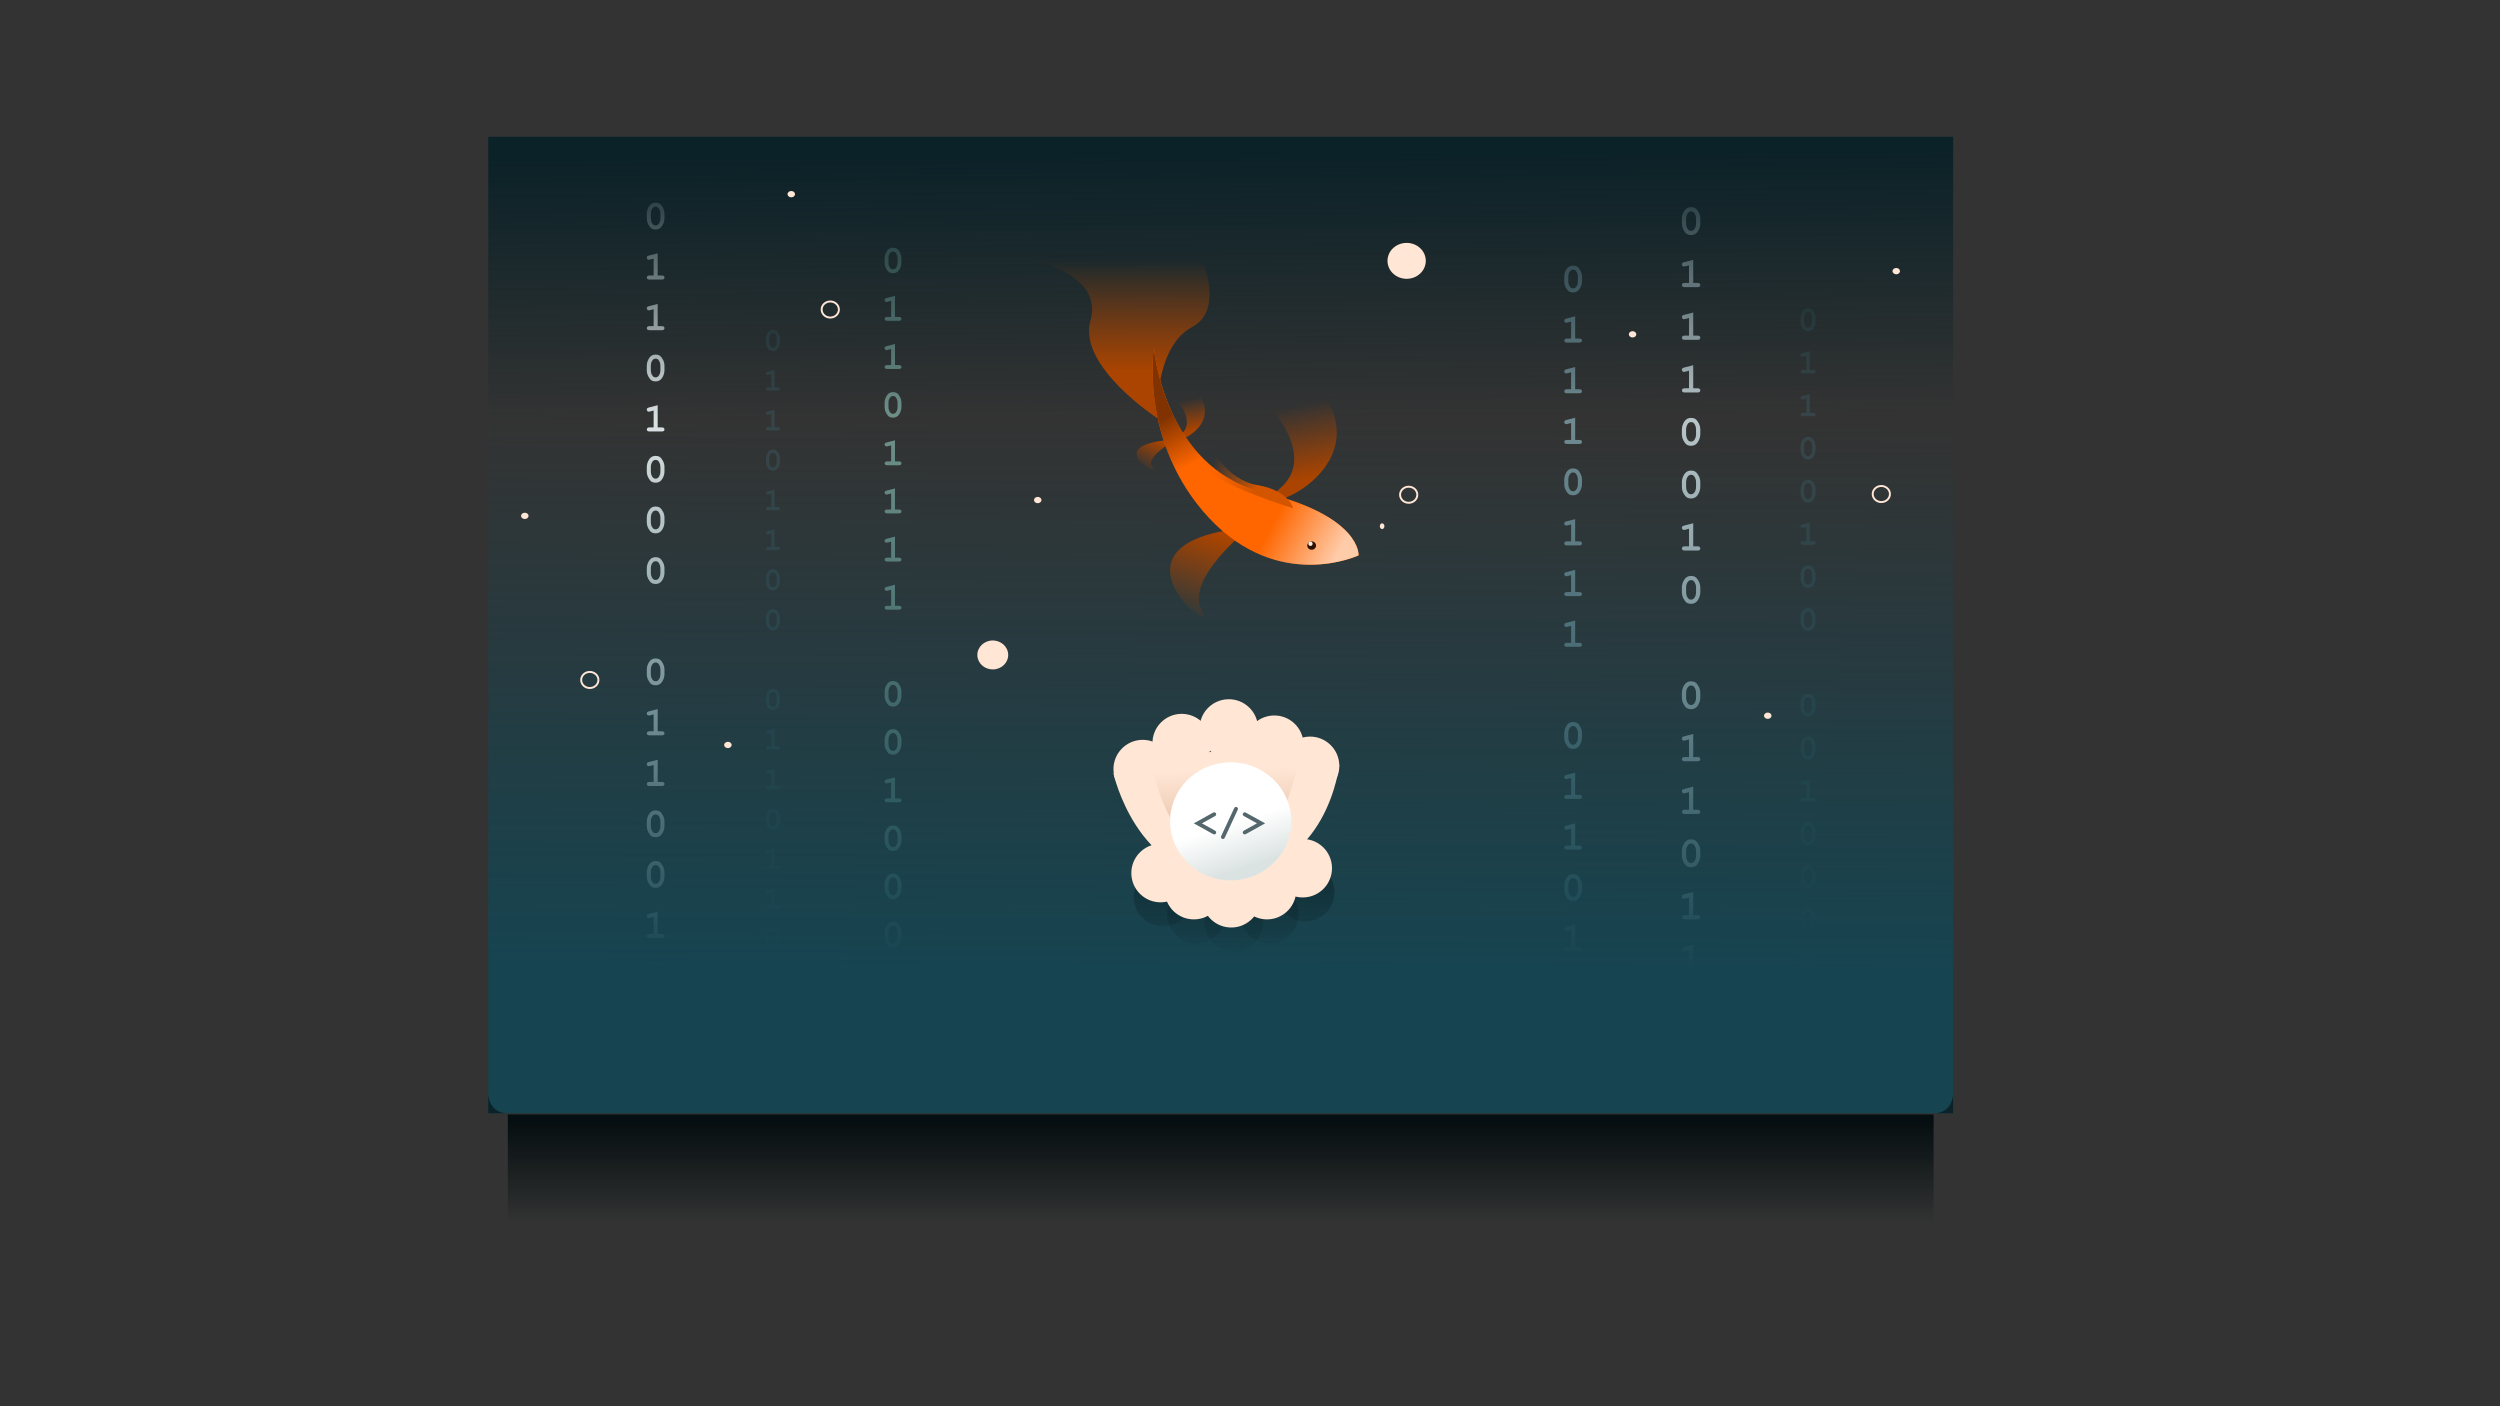 <svg id="eeg07api3hy1" xmlns="http://www.w3.org/2000/svg" xmlns:xlink="http://www.w3.org/1999/xlink" viewBox="0 0 338.667 190.5" shape-rendering="geometricPrecision" text-rendering="geometricPrecision"><rect x="0" y="0" width="338.667" height="190.5" fill="#333333" stroke="none"/><style><![CDATA[#eeg07api3hy3_to {animation: eeg07api3hy3_to__to 4000ms linear infinite normal forwards}@keyframes eeg07api3hy3_to__to { 0% {transform: translate(158.977px,86.742px)} 50% {transform: translate(158.977px,83.743px)} 100% {transform: translate(158.977px,86.742px)} }#eeg07api3hy38_to {animation: eeg07api3hy38_to__to 4000ms linear infinite normal forwards}@keyframes eeg07api3hy38_to__to { 0% {transform: translate(104.709px,89.357px)} 50% {transform: translate(104.709px,86.354px)} 100% {transform: translate(104.709px,89.357px)} }#eeg07api3hy56_to {animation: eeg07api3hy56_to__to 4000ms linear infinite normal forwards}@keyframes eeg07api3hy56_to__to { 0% {transform: translate(120.977px,87.463px)} 50% {transform: translate(120.977px,90.458px)} 100% {transform: translate(120.977px,87.463px)} }#eeg07api3hy74_to {animation: eeg07api3hy74_to__to 4000ms linear infinite normal forwards}@keyframes eeg07api3hy74_to__to { 0% {transform: translate(213.105px,92.713px)} 50% {transform: translate(213.105px,89.716px)} 100% {transform: translate(213.105px,92.713px)} }#eeg07api3hy92_to {animation: eeg07api3hy92_to__to 4000ms linear infinite normal forwards}@keyframes eeg07api3hy92_to__to { 0% {transform: translate(244.936px,89.689px)} 50% {transform: translate(244.936px,92.688px)} 100% {transform: translate(244.936px,89.689px)} }#eeg07api3hy117_to {animation: eeg07api3hy117_to__to 4000ms linear infinite normal forwards}@keyframes eeg07api3hy117_to__to { 0% {transform: translate(162.193px,56.83px)} 50% {transform: translate(162.193px,59.835px)} 100% {transform: translate(162.193px,56.83px)} }#eeg07api3hy133_to {animation: eeg07api3hy133_to__to 4000ms linear infinite normal forwards}@keyframes eeg07api3hy133_to__to { 0% {transform: translate(254.855px,66.924px)} 50% {transform: translate(254.855px,63.919px)} 100% {transform: translate(254.855px,66.924px)} }#eeg07api3hy134_to {animation: eeg07api3hy134_to__to 4000ms linear infinite normal forwards}@keyframes eeg07api3hy134_to__to { 0% {transform: translate(134.488px,88.725px)} 50% {transform: translate(134.488px,85.72px)} 100% {transform: translate(134.488px,88.725px)} }#eeg07api3hy141_to {animation: eeg07api3hy141_to__to 4000ms linear infinite normal forwards}@keyframes eeg07api3hy141_to__to { 0% {transform: translate(112.473px,41.93px)} 50% {transform: translate(112.473px,39.93px)} 100% {transform: translate(112.473px,41.93px)} }#eeg07api3hy142_to {animation: eeg07api3hy142_to__to 4000ms linear infinite normal forwards}@keyframes eeg07api3hy142_to__to { 0% {transform: translate(79.898px,92.113px)} 50% {transform: translate(79.898px,90.109px)} 100% {transform: translate(79.898px,92.113px)} }#eeg07api3hy143_to {animation: eeg07api3hy143_to__to 4000ms linear infinite normal forwards}@keyframes eeg07api3hy143_to__to { 0% {transform: translate(190.83px,67.021px)} 50% {transform: translate(190.83px,64.019px)} 100% {transform: translate(190.83px,67.021px)} }#eeg07api3hy144_to {animation: eeg07api3hy144_to__to 4000ms linear infinite normal forwards}@keyframes eeg07api3hy144_to__to { 0% {transform: translate(190.553px,35.338px)} 50% {transform: translate(190.553px,32.334px)} 100% {transform: translate(190.553px,35.338px)} }]]></style><defs><linearGradient id="eeg07api3hy111-fill" x1="161.434" y1="151.866" x2="161.434" y2="165.866" spreadMethod="pad" gradientUnits="userSpaceOnUse"><stop id="eeg07api3hy111-fill-0" offset="0%" stop-color="rgb(5,14,16)"/><stop id="eeg07api3hy111-fill-1" offset="100%" stop-color="rgba(5,14,16,0)"/></linearGradient><linearGradient id="eeg07api3hy112-fill" x1="163.655" y1="131.003" x2="163.966" y2="57.259" spreadMethod="pad" gradientUnits="userSpaceOnUse"><stop id="eeg07api3hy112-fill-0" offset="0%" stop-color="rgb(22,68,80)"/><stop id="eeg07api3hy112-fill-1" offset="100%" stop-color="rgba(22,68,80,0)"/></linearGradient><linearGradient id="eeg07api3hy116-fill" x1="95.851" y1="2.499" x2="96.071" y2="38.156" spreadMethod="pad" gradientUnits="userSpaceOnUse"><stop id="eeg07api3hy116-fill-0" offset="0%" stop-color="rgb(11,34,40)"/><stop id="eeg07api3hy116-fill-1" offset="100%" stop-color="rgba(11,34,40,0)"/></linearGradient><linearGradient id="eeg07api3hy119-fill" x1="173.662" y1="66.255" x2="171.639" y2="56.528" spreadMethod="pad" gradientUnits="userSpaceOnUse"><stop id="eeg07api3hy119-fill-0" offset="0%" stop-color="rgb(170,68,0)"/><stop id="eeg07api3hy119-fill-1" offset="100%" stop-color="rgba(170,68,0,0)"/></linearGradient><linearGradient id="eeg07api3hy120-fill" x1="163.266" y1="74.015" x2="158.998" y2="85.349" spreadMethod="pad" gradientUnits="userSpaceOnUse"><stop id="eeg07api3hy120-fill-0" offset="0%" stop-color="rgb(170,68,0)"/><stop id="eeg07api3hy120-fill-1" offset="100%" stop-color="rgba(170,68,0,0)"/></linearGradient><linearGradient id="eeg07api3hy121-fill" x1="158.667" y1="59.643" x2="157.806" y2="55.506" spreadMethod="pad" gradientUnits="userSpaceOnUse"><stop id="eeg07api3hy121-fill-0" offset="0%" stop-color="rgb(170,68,0)"/><stop id="eeg07api3hy121-fill-1" offset="100%" stop-color="rgba(170,68,0,0)"/></linearGradient><linearGradient id="eeg07api3hy122-fill" x1="155.142" y1="61.216" x2="152.999" y2="65.078" spreadMethod="pad" gradientUnits="userSpaceOnUse"><stop id="eeg07api3hy122-fill-0" offset="0%" stop-color="rgb(170,68,0)"/><stop id="eeg07api3hy122-fill-1" offset="100%" stop-color="rgba(170,68,0,0)"/></linearGradient><linearGradient id="eeg07api3hy123-fill" x1="151.872" y1="51.614" x2="151.872" y2="36.427" spreadMethod="pad" gradientUnits="userSpaceOnUse"><stop id="eeg07api3hy123-fill-0" offset="0%" stop-color="rgb(170,68,0)"/><stop id="eeg07api3hy123-fill-1" offset="100%" stop-color="rgba(170,68,0,0)"/></linearGradient><linearGradient id="eeg07api3hy125-fill" x1="179.216" y1="75.718" x2="170.54" y2="71.087" spreadMethod="pad" gradientUnits="userSpaceOnUse"><stop id="eeg07api3hy125-fill-0" offset="0%" stop-color="rgb(255,204,170)"/><stop id="eeg07api3hy125-fill-1" offset="100%" stop-color="rgba(255,204,170,0)"/></linearGradient><linearGradient id="eeg07api3hy126-fill" x1="155.614" y1="57.667" x2="159.025" y2="64.16" spreadMethod="pad" gradientUnits="userSpaceOnUse"><stop id="eeg07api3hy126-fill-0" offset="0%" stop-color="rgb(128,51,0)"/><stop id="eeg07api3hy126-fill-1" offset="100%" stop-color="rgba(128,51,0,0)"/></linearGradient><linearGradient id="eeg07api3hy129-fill" x1="167.664" y1="68.067" x2="161.281" y2="66.251" spreadMethod="pad" gradientUnits="userSpaceOnUse"><stop id="eeg07api3hy129-fill-0" offset="0%" stop-color="rgb(212,85,0)"/><stop id="eeg07api3hy129-fill-1" offset="100%" stop-color="rgba(212,85,0,0)"/></linearGradient><linearGradient id="eeg07api3hy147-fill" x1="169.425" y1="109.226" x2="169.48" y2="129.421" spreadMethod="pad" gradientUnits="userSpaceOnUse"><stop id="eeg07api3hy147-fill-0" offset="0%" stop-color="rgb(11,34,40)"/><stop id="eeg07api3hy147-fill-1" offset="100%" stop-color="rgba(11,34,40,0)"/></linearGradient><linearGradient id="eeg07api3hy148-fill" x1="169.425" y1="109.226" x2="169.48" y2="129.421" spreadMethod="pad" gradientUnits="userSpaceOnUse"><stop id="eeg07api3hy148-fill-0" offset="0%" stop-color="rgb(11,34,40)"/><stop id="eeg07api3hy148-fill-1" offset="100%" stop-color="rgba(11,34,40,0)"/></linearGradient><linearGradient id="eeg07api3hy149-fill" x1="169.425" y1="109.226" x2="169.48" y2="129.421" spreadMethod="pad" gradientUnits="userSpaceOnUse"><stop id="eeg07api3hy149-fill-0" offset="0%" stop-color="rgb(11,34,40)"/><stop id="eeg07api3hy149-fill-1" offset="100%" stop-color="rgba(11,34,40,0)"/></linearGradient><linearGradient id="eeg07api3hy150-fill" x1="169.425" y1="109.226" x2="169.48" y2="129.421" spreadMethod="pad" gradientUnits="userSpaceOnUse"><stop id="eeg07api3hy150-fill-0" offset="0%" stop-color="rgb(11,34,40)"/><stop id="eeg07api3hy150-fill-1" offset="100%" stop-color="rgba(11,34,40,0)"/></linearGradient><linearGradient id="eeg07api3hy151-fill" x1="169.425" y1="109.226" x2="169.48" y2="129.421" spreadMethod="pad" gradientUnits="userSpaceOnUse"><stop id="eeg07api3hy151-fill-0" offset="0%" stop-color="rgb(11,34,40)"/><stop id="eeg07api3hy151-fill-1" offset="100%" stop-color="rgba(11,34,40,0)"/></linearGradient><linearGradient id="eeg07api3hy163-fill" x1="169.241" y1="111.344" x2="168.936" y2="103.669" spreadMethod="pad" gradientUnits="userSpaceOnUse"><stop id="eeg07api3hy163-fill-0" offset="0%" stop-color="rgb(233,198,175)"/><stop id="eeg07api3hy163-fill-1" offset="100%" stop-color="rgba(233,198,175,0)"/></linearGradient><linearGradient id="eeg07api3hy165-fill" x1="173.538" y1="116.199" x2="171.593" y2="110.207" spreadMethod="pad" gradientUnits="userSpaceOnUse"><stop id="eeg07api3hy165-fill-0" offset="0%" stop-color="rgb(219,227,226)"/><stop id="eeg07api3hy165-fill-1" offset="100%" stop-color="rgba(219,227,226,0)"/></linearGradient></defs><g id="eeg07api3hy2"><g id="eeg07api3hy3_to" transform="translate(158.977,86.742)"><g id="eeg07api3hy3" transform="translate(-158.977,-86.742)"><g id="eeg07api3hy4"><path id="eeg07api3hy5" d="M90.014,28.967L90.014,29.57Q90.014,30.106,89.703,30.596Q89.395,31.087,88.818,31.087Q88.486,31.087,88.256,30.942Q88.028,30.795,87.821,30.403Q87.618,30.009,87.618,29.57L87.618,28.967Q87.618,28.433,87.926,27.943Q88.234,27.45,88.81,27.45Q89.14,27.45,89.368,27.595Q89.598,27.739,89.805,28.133Q90.014,28.525,90.014,28.967ZM89.462,28.967Q89.462,28.519,89.212,28.184Q89.07,27.999,88.813,27.999Q88.564,27.999,88.406,28.203Q88.167,28.511,88.167,28.967L88.167,29.57Q88.167,30.02,88.419,30.352Q88.559,30.537,88.818,30.537Q89.065,30.537,89.223,30.334Q89.462,30.025,89.462,29.57Z" fill="rgb(219,226,227)" stroke="none" stroke-width="0.274"/><path id="eeg07api3hy6" d="M89.095,34.311L89.095,37.318L89.649,37.318Q89.848,37.318,89.931,37.395Q90.016,37.47,90.016,37.594Q90.016,37.714,89.931,37.792Q89.848,37.867,89.649,37.867L87.99,37.867Q87.792,37.867,87.706,37.792Q87.623,37.714,87.623,37.591Q87.623,37.47,87.706,37.395Q87.792,37.318,87.99,37.318L88.545,37.318L88.545,35.026L88.055,35.155Q87.937,35.187,87.878,35.187Q87.773,35.187,87.696,35.104Q87.62,35.021,87.62,34.9Q87.62,34.79,87.677,34.729Q87.733,34.664,87.913,34.616Z" fill="rgb(219,226,227)" stroke="none" stroke-width="0.274"/><path id="eeg07api3hy7" d="M89.095,41.172L89.095,44.179L89.649,44.179Q89.848,44.179,89.931,44.256Q90.016,44.331,90.016,44.455Q90.016,44.575,89.931,44.653Q89.848,44.728,89.649,44.728L87.99,44.728Q87.792,44.728,87.706,44.653Q87.623,44.575,87.623,44.452Q87.623,44.331,87.706,44.256Q87.792,44.179,87.99,44.179L88.545,44.179L88.545,41.887L88.055,42.016Q87.937,42.048,87.878,42.048Q87.773,42.048,87.696,41.965Q87.62,41.882,87.62,41.761Q87.62,41.651,87.677,41.59Q87.733,41.525,87.913,41.477Z" fill="rgb(219,226,227)" stroke="none" stroke-width="0.274"/><path id="eeg07api3hy8" d="M90.014,49.549L90.014,50.152Q90.014,50.688,89.703,51.179Q89.395,51.669,88.818,51.669Q88.486,51.669,88.256,51.525Q88.028,51.377,87.821,50.986Q87.618,50.592,87.618,50.152L87.618,49.549Q87.618,49.016,87.926,48.526Q88.234,48.033,88.81,48.033Q89.14,48.033,89.368,48.177Q89.598,48.322,89.805,48.716Q90.014,49.107,90.014,49.549ZM89.462,49.549Q89.462,49.102,89.212,48.767Q89.07,48.582,88.813,48.582Q88.564,48.582,88.406,48.786Q88.167,49.094,88.167,49.549L88.167,50.152Q88.167,50.603,88.419,50.935Q88.559,51.12,88.818,51.12Q89.065,51.12,89.223,50.916Q89.462,50.608,89.462,50.152Z" fill="rgb(219,226,227)" stroke="none" stroke-width="0.274"/><path id="eeg07api3hy9" d="M89.095,54.893L89.095,57.9L89.649,57.9Q89.848,57.9,89.931,57.978Q90.016,58.053,90.016,58.176Q90.016,58.297,89.931,58.375Q89.848,58.45,89.649,58.45L87.99,58.45Q87.792,58.45,87.706,58.375Q87.623,58.297,87.623,58.174Q87.623,58.053,87.706,57.978Q87.792,57.9,87.99,57.9L88.545,57.9L88.545,55.609L88.055,55.738Q87.937,55.77,87.878,55.77Q87.773,55.77,87.696,55.687Q87.62,55.604,87.62,55.483Q87.62,55.373,87.677,55.312Q87.733,55.247,87.913,55.199Z" fill="rgb(219,226,227)" stroke="none" stroke-width="0.274"/><path id="eeg07api3hy10" d="M90.014,63.271L90.014,63.874Q90.014,64.41,89.703,64.901Q89.395,65.391,88.818,65.391Q88.486,65.391,88.256,65.246Q88.028,65.099,87.821,64.708Q87.618,64.314,87.618,63.874L87.618,63.271Q87.618,62.738,87.926,62.247Q88.234,61.754,88.81,61.754Q89.14,61.754,89.368,61.899Q89.598,62.044,89.805,62.438Q90.014,62.829,90.014,63.271ZM89.462,63.271Q89.462,62.824,89.212,62.489Q89.07,62.304,88.813,62.304Q88.564,62.304,88.406,62.507Q88.167,62.816,88.167,63.271L88.167,63.874Q88.167,64.324,88.419,64.657Q88.559,64.842,88.818,64.842Q89.065,64.842,89.223,64.638Q89.462,64.33,89.462,63.874Z" fill="rgb(219,226,227)" stroke="none" stroke-width="0.274"/><path id="eeg07api3hy11" d="M90.014,70.132L90.014,70.735Q90.014,71.271,89.703,71.762Q89.395,72.252,88.818,72.252Q88.486,72.252,88.256,72.107Q88.028,71.96,87.821,71.569Q87.618,71.175,87.618,70.735L87.618,70.132Q87.618,69.599,87.926,69.108Q88.234,68.615,88.81,68.615Q89.14,68.615,89.368,68.76Q89.598,68.905,89.805,69.299Q90.014,69.69,90.014,70.132ZM89.462,70.132Q89.462,69.685,89.212,69.35Q89.07,69.165,88.813,69.165Q88.564,69.165,88.406,69.368Q88.167,69.677,88.167,70.132L88.167,70.735Q88.167,71.185,88.419,71.518Q88.559,71.703,88.818,71.703Q89.065,71.703,89.223,71.499Q89.462,71.191,89.462,70.735Z" fill="rgb(219,226,227)" stroke="none" stroke-width="0.274"/><path id="eeg07api3hy12" d="M90.014,76.993L90.014,77.596Q90.014,78.132,89.703,78.622Q89.395,79.113,88.818,79.113Q88.486,79.113,88.256,78.968Q88.028,78.821,87.821,78.43Q87.618,78.036,87.618,77.596L87.618,76.993Q87.618,76.46,87.926,75.969Q88.234,75.476,88.81,75.476Q89.14,75.476,89.368,75.621Q89.598,75.766,89.805,76.16Q90.014,76.551,90.014,76.993ZM89.462,76.993Q89.462,76.545,89.212,76.21Q89.07,76.026,88.813,76.026Q88.564,76.026,88.406,76.229Q88.167,76.537,88.167,76.993L88.167,77.596Q88.167,78.046,88.419,78.379Q88.559,78.564,88.818,78.564Q89.065,78.564,89.223,78.36Q89.462,78.052,89.462,77.596Z" fill="rgb(219,226,227)" stroke="none" stroke-width="0.274"/><path id="eeg07api3hy13" d="M90.014,90.715L90.014,91.318Q90.014,91.854,89.703,92.344Q89.395,92.835,88.818,92.835Q88.486,92.835,88.256,92.69Q88.028,92.543,87.821,92.151Q87.618,91.757,87.618,91.318L87.618,90.715Q87.618,90.181,87.926,89.691Q88.234,89.198,88.81,89.198Q89.14,89.198,89.368,89.343Q89.598,89.487,89.805,89.881Q90.014,90.273,90.014,90.715ZM89.462,90.715Q89.462,90.267,89.212,89.932Q89.07,89.747,88.813,89.747Q88.564,89.747,88.406,89.951Q88.167,90.259,88.167,90.715L88.167,91.318Q88.167,91.768,88.419,92.1Q88.559,92.285,88.818,92.285Q89.065,92.285,89.223,92.082Q89.462,91.773,89.462,91.318Z" fill="rgb(219,226,227)" stroke="none" stroke-width="0.274"/><path id="eeg07api3hy14" d="M89.095,96.059L89.095,99.066L89.649,99.066Q89.848,99.066,89.931,99.144Q90.016,99.219,90.016,99.342Q90.016,99.462,89.931,99.54Q89.848,99.615,89.649,99.615L87.99,99.615Q87.792,99.615,87.706,99.54Q87.623,99.462,87.623,99.339Q87.623,99.219,87.706,99.144Q87.792,99.066,87.99,99.066L88.545,99.066L88.545,96.774L88.055,96.903Q87.937,96.935,87.878,96.935Q87.773,96.935,87.696,96.852Q87.62,96.769,87.62,96.648Q87.62,96.539,87.677,96.477Q87.733,96.413,87.913,96.364Z" fill="rgb(219,226,227)" stroke="none" stroke-width="0.274"/><path id="eeg07api3hy15" d="M89.095,102.92L89.095,105.927L89.649,105.927Q89.848,105.927,89.931,106.004Q90.016,106.079,90.016,106.203Q90.016,106.323,89.931,106.401Q89.848,106.476,89.649,106.476L87.99,106.476Q87.792,106.476,87.706,106.401Q87.623,106.323,87.623,106.2Q87.623,106.079,87.706,106.004Q87.792,105.927,87.99,105.927L88.545,105.927L88.545,103.635L88.055,103.764Q87.937,103.796,87.878,103.796Q87.773,103.796,87.696,103.713Q87.62,103.63,87.62,103.509Q87.62,103.399,87.677,103.338Q87.733,103.273,87.913,103.225Z" fill="rgb(219,226,227)" stroke="none" stroke-width="0.274"/><path id="eeg07api3hy16" d="M90.014,111.297L90.014,111.9Q90.014,112.436,89.703,112.927Q89.395,113.417,88.818,113.417Q88.486,113.417,88.256,113.273Q88.028,113.125,87.821,112.734Q87.618,112.34,87.618,111.9L87.618,111.297Q87.618,110.764,87.926,110.274Q88.234,109.781,88.81,109.781Q89.14,109.781,89.368,109.925Q89.598,110.07,89.805,110.464Q90.014,110.855,90.014,111.297ZM89.462,111.297Q89.462,110.85,89.212,110.515Q89.07,110.33,88.813,110.33Q88.564,110.33,88.406,110.534Q88.167,110.842,88.167,111.297L88.167,111.9Q88.167,112.351,88.419,112.683Q88.559,112.868,88.818,112.868Q89.065,112.868,89.223,112.664Q89.462,112.356,89.462,111.9Z" fill="rgb(219,226,227)" stroke="none" stroke-width="0.274"/><path id="eeg07api3hy17" d="M90.014,118.158L90.014,118.761Q90.014,119.297,89.703,119.788Q89.395,120.278,88.818,120.278Q88.486,120.278,88.256,120.134Q88.028,119.986,87.821,119.595Q87.618,119.201,87.618,118.761L87.618,118.158Q87.618,117.625,87.926,117.135Q88.234,116.641,88.81,116.641Q89.14,116.641,89.368,116.786Q89.598,116.931,89.805,117.325Q90.014,117.716,90.014,118.158ZM89.462,118.158Q89.462,117.711,89.212,117.376Q89.07,117.191,88.813,117.191Q88.564,117.191,88.406,117.395Q88.167,117.703,88.167,118.158L88.167,118.761Q88.167,119.212,88.419,119.544Q88.559,119.729,88.818,119.729Q89.065,119.729,89.223,119.525Q89.462,119.217,89.462,118.761Z" fill="rgb(219,226,227)" stroke="none" stroke-width="0.274"/><path id="eeg07api3hy18" d="M89.095,123.502L89.095,126.509L89.649,126.509Q89.848,126.509,89.931,126.587Q90.016,126.662,90.016,126.785Q90.016,126.906,89.931,126.984Q89.848,127.059,89.649,127.059L87.99,127.059Q87.792,127.059,87.706,126.984Q87.623,126.906,87.623,126.783Q87.623,126.662,87.706,126.587Q87.792,126.509,87.99,126.509L88.545,126.509L88.545,124.218L88.055,124.347Q87.937,124.379,87.878,124.379Q87.773,124.379,87.696,124.296Q87.62,124.213,87.62,124.092Q87.62,123.982,87.677,123.92Q87.733,123.856,87.913,123.808Z" fill="rgb(219,226,227)" stroke="none" stroke-width="0.274"/><path id="eeg07api3hy19" d="M90.014,131.88L90.014,132.483Q90.014,133.019,89.703,133.51Q89.395,134,88.818,134Q88.486,134,88.256,133.855Q88.028,133.708,87.821,133.317Q87.618,132.923,87.618,132.483L87.618,131.88Q87.618,131.347,87.926,130.856Q88.234,130.363,88.81,130.363Q89.14,130.363,89.368,130.508Q89.598,130.653,89.805,131.047Q90.014,131.438,90.014,131.88ZM89.462,131.88Q89.462,131.433,89.212,131.098Q89.07,130.913,88.813,130.913Q88.564,130.913,88.406,131.116Q88.167,131.425,88.167,131.88L88.167,132.483Q88.167,132.933,88.419,133.266Q88.559,133.451,88.818,133.451Q89.065,133.451,89.223,133.247Q89.462,132.939,89.462,132.483Z" fill="rgb(219,226,227)" stroke="none" stroke-width="0.274"/><path id="eeg07api3hy20" d="M89.095,137.224L89.095,140.231L89.649,140.231Q89.848,140.231,89.931,140.309Q90.016,140.384,90.016,140.507Q90.016,140.628,89.931,140.706Q89.848,140.781,89.649,140.781L87.99,140.781Q87.792,140.781,87.706,140.706Q87.623,140.628,87.623,140.505Q87.623,140.384,87.706,140.309Q87.792,140.231,87.99,140.231L88.545,140.231L88.545,137.94L88.055,138.068Q87.937,138.101,87.878,138.101Q87.773,138.101,87.696,138.017Q87.62,137.934,87.62,137.814Q87.62,137.704,87.677,137.642Q87.733,137.578,87.913,137.53Z" fill="rgb(219,226,227)" stroke="none" stroke-width="0.274"/></g><g id="eeg07api3hy21"><path id="eeg07api3hy22" d="M230.333,29.638L230.333,30.266Q230.333,30.823,230.009,31.333Q229.689,31.843,229.089,31.843Q228.744,31.843,228.504,31.693Q228.267,31.54,228.052,31.133Q227.84,30.723,227.84,30.266L227.84,29.638Q227.84,29.083,228.161,28.573Q228.481,28.06,229.081,28.06Q229.424,28.06,229.661,28.211Q229.9,28.361,230.115,28.771Q230.333,29.178,230.333,29.638ZM229.758,29.638Q229.758,29.173,229.499,28.824Q229.351,28.632,229.084,28.632Q228.824,28.632,228.66,28.844Q228.412,29.164,228.412,29.638L228.412,30.266Q228.412,30.734,228.674,31.08Q228.819,31.272,229.089,31.272Q229.346,31.272,229.51,31.06Q229.758,30.739,229.758,30.266Z" fill="rgb(183,196,200)" stroke="none" stroke-width="0.285"/><path id="eeg07api3hy23" d="M229.376,35.197L229.376,38.325L229.953,38.325Q230.16,38.325,230.246,38.406Q230.335,38.484,230.335,38.612Q230.335,38.738,230.246,38.819Q230.16,38.897,229.953,38.897L228.228,38.897Q228.021,38.897,227.932,38.819Q227.846,38.738,227.846,38.61Q227.846,38.484,227.932,38.406Q228.021,38.325,228.228,38.325L228.805,38.325L228.805,35.942L228.295,36.075Q228.172,36.109,228.111,36.109Q228.002,36.109,227.921,36.022Q227.843,35.936,227.843,35.811Q227.843,35.696,227.901,35.632Q227.96,35.565,228.147,35.515Z" fill="rgb(183,196,200)" stroke="none" stroke-width="0.285"/><path id="eeg07api3hy24" d="M229.376,42.334L229.376,45.462L229.953,45.462Q230.16,45.462,230.246,45.543Q230.335,45.621,230.335,45.749Q230.335,45.875,230.246,45.956Q230.16,46.034,229.953,46.034L228.228,46.034Q228.021,46.034,227.932,45.956Q227.846,45.875,227.846,45.746Q227.846,45.621,227.932,45.543Q228.021,45.462,228.228,45.462L228.805,45.462L228.805,43.078L228.295,43.212Q228.172,43.246,228.111,43.246Q228.002,43.246,227.921,43.159Q227.843,43.073,227.843,42.947Q227.843,42.833,227.901,42.769Q227.96,42.702,228.147,42.652Z" fill="rgb(183,196,200)" stroke="none" stroke-width="0.285"/><path id="eeg07api3hy25" d="M229.376,49.471L229.376,52.599L229.953,52.599Q230.16,52.599,230.246,52.68Q230.335,52.758,230.335,52.886Q230.335,53.012,230.246,53.092Q230.16,53.17,229.953,53.17L228.228,53.17Q228.021,53.17,227.932,53.092Q227.846,53.012,227.846,52.883Q227.846,52.758,227.932,52.68Q228.021,52.599,228.228,52.599L228.805,52.599L228.805,50.215L228.295,50.349Q228.172,50.383,228.111,50.383Q228.002,50.383,227.921,50.296Q227.843,50.21,227.843,50.084Q227.843,49.97,227.901,49.906Q227.96,49.839,228.147,49.789Z" fill="rgb(183,196,200)" stroke="none" stroke-width="0.285"/><path id="eeg07api3hy26" d="M230.333,58.186L230.333,58.813Q230.333,59.371,230.009,59.881Q229.689,60.391,229.089,60.391Q228.744,60.391,228.504,60.24Q228.267,60.087,228.052,59.68Q227.84,59.27,227.84,58.813L227.84,58.186Q227.84,57.631,228.161,57.121Q228.481,56.608,229.081,56.608Q229.424,56.608,229.661,56.758Q229.9,56.909,230.115,57.319Q230.333,57.726,230.333,58.186ZM229.758,58.186Q229.758,57.72,229.499,57.372Q229.351,57.179,229.084,57.179Q228.824,57.179,228.66,57.391Q228.412,57.712,228.412,58.186L228.412,58.813Q228.412,59.281,228.674,59.627Q228.819,59.819,229.089,59.819Q229.346,59.819,229.51,59.608Q229.758,59.287,229.758,58.813Z" fill="rgb(183,196,200)" stroke="none" stroke-width="0.285"/><path id="eeg07api3hy27" d="M230.333,65.323L230.333,65.95Q230.333,66.507,230.009,67.018Q229.689,67.528,229.089,67.528Q228.744,67.528,228.504,67.377Q228.267,67.224,228.052,66.817Q227.84,66.407,227.84,65.95L227.84,65.323Q227.84,64.768,228.161,64.258Q228.481,63.745,229.081,63.745Q229.424,63.745,229.661,63.895Q229.9,64.046,230.115,64.456Q230.333,64.863,230.333,65.323ZM229.758,65.323Q229.758,64.857,229.499,64.509Q229.351,64.316,229.084,64.316Q228.824,64.316,228.66,64.528Q228.412,64.849,228.412,65.323L228.412,65.95Q228.412,66.418,228.674,66.764Q228.819,66.956,229.089,66.956Q229.346,66.956,229.51,66.744Q229.758,66.424,229.758,65.95Z" fill="rgb(183,196,200)" stroke="none" stroke-width="0.285"/><path id="eeg07api3hy28" d="M229.376,70.882L229.376,74.01L229.953,74.01Q230.16,74.01,230.246,74.09Q230.335,74.168,230.335,74.297Q230.335,74.422,230.246,74.503Q230.16,74.581,229.953,74.581L228.228,74.581Q228.021,74.581,227.932,74.503Q227.846,74.422,227.846,74.294Q227.846,74.168,227.932,74.09Q228.021,74.01,228.228,74.01L228.805,74.01L228.805,71.626L228.295,71.76Q228.172,71.793,228.111,71.793Q228.002,71.793,227.921,71.707Q227.843,71.62,227.843,71.495Q227.843,71.381,227.901,71.317Q227.96,71.25,228.147,71.199Z" fill="rgb(183,196,200)" stroke="none" stroke-width="0.285"/><path id="eeg07api3hy29" d="M230.333,79.596L230.333,80.224Q230.333,80.781,230.009,81.291Q229.689,81.802,229.089,81.802Q228.744,81.802,228.504,81.651Q228.267,81.498,228.052,81.091Q227.84,80.681,227.84,80.224L227.84,79.596Q227.84,79.042,228.161,78.531Q228.481,78.019,229.081,78.019Q229.424,78.019,229.661,78.169Q229.9,78.32,230.115,78.729Q230.333,79.136,230.333,79.596ZM229.758,79.596Q229.758,79.131,229.499,78.782Q229.351,78.59,229.084,78.59Q228.824,78.59,228.66,78.802Q228.412,79.122,228.412,79.596L228.412,80.224Q228.412,80.692,228.674,81.038Q228.819,81.23,229.089,81.23Q229.346,81.23,229.51,81.018Q229.758,80.698,229.758,80.224Z" fill="rgb(183,196,200)" stroke="none" stroke-width="0.285"/><path id="eeg07api3hy30" d="M230.333,93.87L230.333,94.497Q230.333,95.055,230.009,95.565Q229.689,96.075,229.089,96.075Q228.744,96.075,228.504,95.925Q228.267,95.772,228.052,95.364Q227.84,94.955,227.84,94.497L227.84,93.87Q227.84,93.315,228.161,92.805Q228.481,92.292,229.081,92.292Q229.424,92.292,229.661,92.443Q229.9,92.593,230.115,93.003Q230.333,93.41,230.333,93.87ZM229.758,93.87Q229.758,93.405,229.499,93.056Q229.351,92.864,229.084,92.864Q228.824,92.864,228.66,93.076Q228.412,93.396,228.412,93.87L228.412,94.497Q228.412,94.966,228.674,95.312Q228.819,95.504,229.089,95.504Q229.346,95.504,229.51,95.292Q229.758,94.971,229.758,94.497Z" fill="rgb(183,196,200)" stroke="none" stroke-width="0.285"/><path id="eeg07api3hy31" d="M229.376,99.429L229.376,102.557L229.953,102.557Q230.16,102.557,230.246,102.638Q230.335,102.716,230.335,102.844Q230.335,102.97,230.246,103.051Q230.16,103.129,229.953,103.129L228.228,103.129Q228.021,103.129,227.932,103.051Q227.846,102.97,227.846,102.841Q227.846,102.716,227.932,102.638Q228.021,102.557,228.228,102.557L228.805,102.557L228.805,100.174L228.295,100.307Q228.172,100.341,228.111,100.341Q228.002,100.341,227.921,100.254Q227.843,100.168,227.843,100.043Q227.843,99.928,227.901,99.864Q227.96,99.797,228.147,99.747Z" fill="rgb(183,196,200)" stroke="none" stroke-width="0.285"/><path id="eeg07api3hy32" d="M229.376,106.566L229.376,109.694L229.953,109.694Q230.16,109.694,230.246,109.775Q230.335,109.853,230.335,109.981Q230.335,110.107,230.246,110.187Q230.16,110.266,229.953,110.266L228.228,110.266Q228.021,110.266,227.932,110.187Q227.846,110.107,227.846,109.978Q227.846,109.853,227.932,109.775Q228.021,109.694,228.228,109.694L228.805,109.694L228.805,107.31L228.295,107.444Q228.172,107.478,228.111,107.478Q228.002,107.478,227.921,107.391Q227.843,107.305,227.843,107.179Q227.843,107.065,227.901,107.001Q227.96,106.934,228.147,106.884Z" fill="rgb(183,196,200)" stroke="none" stroke-width="0.285"/><path id="eeg07api3hy33" d="M230.333,115.281L230.333,115.908Q230.333,116.466,230.009,116.976Q229.689,117.486,229.089,117.486Q228.744,117.486,228.504,117.335Q228.267,117.182,228.052,116.775Q227.84,116.365,227.84,115.908L227.84,115.281Q227.84,114.726,228.161,114.216Q228.481,113.703,229.081,113.703Q229.424,113.703,229.661,113.853Q229.9,114.004,230.115,114.414Q230.333,114.821,230.333,115.281ZM229.758,115.281Q229.758,114.815,229.499,114.467Q229.351,114.274,229.084,114.274Q228.824,114.274,228.66,114.486Q228.412,114.807,228.412,115.281L228.412,115.908Q228.412,116.376,228.674,116.722Q228.819,116.915,229.089,116.915Q229.346,116.915,229.51,116.703Q229.758,116.382,229.758,115.908Z" fill="rgb(183,196,200)" stroke="none" stroke-width="0.285"/><path id="eeg07api3hy34" d="M229.376,120.84L229.376,123.968L229.953,123.968Q230.16,123.968,230.246,124.049Q230.335,124.127,230.335,124.255Q230.335,124.38,230.246,124.461Q230.16,124.539,229.953,124.539L228.228,124.539Q228.021,124.539,227.932,124.461Q227.846,124.38,227.846,124.252Q227.846,124.127,227.932,124.049Q228.021,123.968,228.228,123.968L228.805,123.968L228.805,121.584L228.295,121.718Q228.172,121.751,228.111,121.751Q228.002,121.751,227.921,121.665Q227.843,121.579,227.843,121.453Q227.843,121.339,227.901,121.275Q227.96,121.208,228.147,121.158Z" fill="rgb(183,196,200)" stroke="none" stroke-width="0.285"/><path id="eeg07api3hy35" d="M229.376,127.977L229.376,131.105L229.953,131.105Q230.16,131.105,230.246,131.185Q230.335,131.264,230.335,131.392Q230.335,131.517,230.246,131.598Q230.16,131.676,229.953,131.676L228.228,131.676Q228.021,131.676,227.932,131.598Q227.846,131.517,227.846,131.389Q227.846,131.264,227.932,131.185Q228.021,131.105,228.228,131.105L228.805,131.105L228.805,128.721L228.295,128.855Q228.172,128.888,228.111,128.888Q228.002,128.888,227.921,128.802Q227.843,128.716,227.843,128.59Q227.843,128.476,227.901,128.412Q227.96,128.345,228.147,128.295Z" fill="rgb(183,196,200)" stroke="none" stroke-width="0.285"/><path id="eeg07api3hy36" d="M230.333,136.692L230.333,137.319Q230.333,137.876,230.009,138.387Q229.689,138.897,229.089,138.897Q228.744,138.897,228.504,138.746Q228.267,138.593,228.052,138.186Q227.84,137.776,227.84,137.319L227.84,136.692Q227.84,136.137,228.161,135.627Q228.481,135.114,229.081,135.114Q229.424,135.114,229.661,135.264Q229.9,135.415,230.115,135.824Q230.333,136.232,230.333,136.692ZM229.758,136.692Q229.758,136.226,229.499,135.877Q229.351,135.685,229.084,135.685Q228.824,135.685,228.66,135.897Q228.412,136.218,228.412,136.692L228.412,137.319Q228.412,137.787,228.674,138.133Q228.819,138.325,229.089,138.325Q229.346,138.325,229.51,138.113Q229.758,137.793,229.758,137.319Z" fill="rgb(183,196,200)" stroke="none" stroke-width="0.285"/><path id="eeg07api3hy37" d="M230.333,143.828L230.333,144.456Q230.333,145.013,230.009,145.523Q229.689,146.034,229.089,146.034Q228.744,146.034,228.504,145.883Q228.267,145.73,228.052,145.323Q227.84,144.913,227.84,144.456L227.84,143.828Q227.84,143.274,228.161,142.763Q228.481,142.25,229.081,142.25Q229.424,142.25,229.661,142.401Q229.9,142.552,230.115,142.961Q230.333,143.368,230.333,143.828ZM229.758,143.828Q229.758,143.363,229.499,143.014Q229.351,142.822,229.084,142.822Q228.824,142.822,228.66,143.034Q228.412,143.354,228.412,143.828L228.412,144.456Q228.412,144.924,228.674,145.27Q228.819,145.462,229.089,145.462Q229.346,145.462,229.51,145.25Q229.758,144.93,229.758,144.456Z" fill="rgb(183,196,200)" stroke="none" stroke-width="0.285"/></g></g></g><g id="eeg07api3hy38_to" transform="translate(104.709,89.357)"><g id="eeg07api3hy38" transform="translate(-104.709,-89.357)"><g id="eeg07api3hy39"><path id="eeg07api3hy40" d="M105.652,45.896L105.652,46.371Q105.652,46.793,105.407,47.179Q105.164,47.566,104.71,47.566Q104.449,47.566,104.267,47.452Q104.088,47.336,103.925,47.027Q103.765,46.717,103.765,46.371L103.765,45.896Q103.765,45.476,104.007,45.09Q104.25,44.702,104.704,44.702Q104.964,44.702,105.143,44.816Q105.324,44.93,105.487,45.24Q105.652,45.548,105.652,45.896ZM105.217,45.896Q105.217,45.544,105.021,45.28Q104.909,45.134,104.706,45.134Q104.51,45.134,104.385,45.295Q104.197,45.537,104.197,45.896L104.197,46.371Q104.197,46.726,104.396,46.987Q104.506,47.133,104.71,47.133Q104.904,47.133,105.029,46.973Q105.217,46.73,105.217,46.371Z" fill="rgb(55,69,72)" stroke="none" stroke-width="0.216"/><path id="eeg07api3hy41" d="M104.928,50.105L104.928,52.473L105.365,52.473Q105.521,52.473,105.586,52.534Q105.654,52.593,105.654,52.69Q105.654,52.785,105.586,52.846Q105.521,52.905,105.365,52.905L104.058,52.905Q103.902,52.905,103.834,52.846Q103.769,52.785,103.769,52.688Q103.769,52.593,103.834,52.534Q103.902,52.473,104.058,52.473L104.495,52.473L104.495,50.668L104.109,50.769Q104.016,50.795,103.969,50.795Q103.887,50.795,103.826,50.729Q103.767,50.664,103.767,50.569Q103.767,50.482,103.811,50.434Q103.855,50.383,103.997,50.345Z" fill="rgb(55,69,72)" stroke="none" stroke-width="0.216"/><path id="eeg07api3hy42" d="M104.928,55.507L104.928,57.875L105.365,57.875Q105.521,57.875,105.586,57.937Q105.654,57.996,105.654,58.093Q105.654,58.188,105.586,58.249Q105.521,58.308,105.365,58.308L104.058,58.308Q103.902,58.308,103.834,58.249Q103.769,58.188,103.769,58.091Q103.769,57.996,103.834,57.937Q103.902,57.875,104.058,57.875L104.495,57.875L104.495,56.071L104.109,56.172Q104.016,56.198,103.969,56.198Q103.887,56.198,103.826,56.132Q103.767,56.067,103.767,55.972Q103.767,55.885,103.811,55.837Q103.855,55.786,103.997,55.748Z" fill="rgb(55,69,72)" stroke="none" stroke-width="0.216"/><path id="eeg07api3hy43" d="M105.652,62.105L105.652,62.58Q105.652,63.002,105.407,63.388Q105.164,63.774,104.71,63.774Q104.449,63.774,104.267,63.66Q104.088,63.544,103.925,63.236Q103.765,62.926,103.765,62.58L103.765,62.105Q103.765,61.685,104.007,61.299Q104.25,60.91,104.704,60.91Q104.964,60.91,105.143,61.024Q105.324,61.138,105.487,61.448Q105.652,61.757,105.652,62.105ZM105.217,62.105Q105.217,61.752,105.021,61.489Q104.909,61.343,104.706,61.343Q104.51,61.343,104.385,61.503Q104.197,61.746,104.197,62.105L104.197,62.58Q104.197,62.934,104.396,63.196Q104.506,63.342,104.71,63.342Q104.904,63.342,105.029,63.181Q105.217,62.939,105.217,62.58Z" fill="rgb(55,69,72)" stroke="none" stroke-width="0.216"/><path id="eeg07api3hy44" d="M104.928,66.313L104.928,68.681L105.365,68.681Q105.521,68.681,105.586,68.742Q105.654,68.801,105.654,68.899Q105.654,68.994,105.586,69.055Q105.521,69.114,105.365,69.114L104.058,69.114Q103.902,69.114,103.834,69.055Q103.769,68.994,103.769,68.896Q103.769,68.801,103.834,68.742Q103.902,68.681,104.058,68.681L104.495,68.681L104.495,66.877L104.109,66.978Q104.016,67.003,103.969,67.003Q103.887,67.003,103.826,66.938Q103.767,66.872,103.767,66.778Q103.767,66.691,103.811,66.642Q103.855,66.592,103.997,66.554Z" fill="rgb(55,69,72)" stroke="none" stroke-width="0.216"/><path id="eeg07api3hy45" d="M104.928,71.716L104.928,74.084L105.365,74.084Q105.521,74.084,105.586,74.145Q105.654,74.204,105.654,74.301Q105.654,74.396,105.586,74.458Q105.521,74.517,105.365,74.517L104.058,74.517Q103.902,74.517,103.834,74.458Q103.769,74.396,103.769,74.299Q103.769,74.204,103.834,74.145Q103.902,74.084,104.058,74.084L104.495,74.084L104.495,72.28L104.109,72.381Q104.016,72.406,103.969,72.406Q103.887,72.406,103.826,72.341Q103.767,72.275,103.767,72.18Q103.767,72.094,103.811,72.045Q103.855,71.995,103.997,71.957Z" fill="rgb(55,69,72)" stroke="none" stroke-width="0.216"/><path id="eeg07api3hy46" d="M105.652,78.314L105.652,78.788Q105.652,79.21,105.407,79.597Q105.164,79.983,104.71,79.983Q104.449,79.983,104.267,79.869Q104.088,79.753,103.925,79.445Q103.765,79.134,103.765,78.788L103.765,78.314Q103.765,77.894,104.007,77.507Q104.25,77.119,104.704,77.119Q104.964,77.119,105.143,77.233Q105.324,77.347,105.487,77.657Q105.652,77.965,105.652,78.314ZM105.217,78.314Q105.217,77.961,105.021,77.697Q104.909,77.552,104.706,77.552Q104.51,77.552,104.385,77.712Q104.197,77.955,104.197,78.314L104.197,78.788Q104.197,79.143,104.396,79.405Q104.506,79.55,104.71,79.55Q104.904,79.55,105.029,79.39Q105.217,79.147,105.217,78.788Z" fill="rgb(55,69,72)" stroke="none" stroke-width="0.216"/><path id="eeg07api3hy47" d="M105.652,83.716L105.652,84.191Q105.652,84.613,105.407,85Q105.164,85.386,104.71,85.386Q104.449,85.386,104.267,85.272Q104.088,85.156,103.925,84.848Q103.765,84.537,103.765,84.191L103.765,83.716Q103.765,83.296,104.007,82.91Q104.25,82.522,104.704,82.522Q104.964,82.522,105.143,82.636Q105.324,82.75,105.487,83.06Q105.652,83.368,105.652,83.716ZM105.217,83.716Q105.217,83.364,105.021,83.1Q104.909,82.954,104.706,82.954Q104.51,82.954,104.385,83.115Q104.197,83.358,104.197,83.716L104.197,84.191Q104.197,84.546,104.396,84.808Q104.506,84.953,104.71,84.953Q104.904,84.953,105.029,84.793Q105.217,84.55,105.217,84.191Z" fill="rgb(55,69,72)" stroke="none" stroke-width="0.216"/><path id="eeg07api3hy48" d="M105.652,94.522L105.652,94.997Q105.652,95.419,105.407,95.805Q105.164,96.192,104.71,96.192Q104.449,96.192,104.267,96.078Q104.088,95.962,103.925,95.653Q103.765,95.343,103.765,94.997L103.765,94.522Q103.765,94.102,104.007,93.716Q104.25,93.328,104.704,93.328Q104.964,93.328,105.143,93.442Q105.324,93.556,105.487,93.866Q105.652,94.174,105.652,94.522ZM105.217,94.522Q105.217,94.17,105.021,93.906Q104.909,93.76,104.706,93.76Q104.51,93.76,104.385,93.921Q104.197,94.163,104.197,94.522L104.197,94.997Q104.197,95.352,104.396,95.613Q104.506,95.759,104.71,95.759Q104.904,95.759,105.029,95.599Q105.217,95.356,105.217,94.997Z" fill="rgb(55,69,72)" stroke="none" stroke-width="0.216"/><path id="eeg07api3hy49" d="M104.928,98.73L104.928,101.098L105.365,101.098Q105.521,101.098,105.586,101.16Q105.654,101.219,105.654,101.316Q105.654,101.411,105.586,101.472Q105.521,101.531,105.365,101.531L104.058,101.531Q103.902,101.531,103.834,101.472Q103.769,101.411,103.769,101.314Q103.769,101.219,103.834,101.16Q103.902,101.098,104.058,101.098L104.495,101.098L104.495,99.294L104.109,99.395Q104.016,99.421,103.969,99.421Q103.887,99.421,103.826,99.355Q103.767,99.29,103.767,99.195Q103.767,99.108,103.811,99.06Q103.855,99.009,103.997,98.971Z" fill="rgb(55,69,72)" stroke="none" stroke-width="0.216"/><path id="eeg07api3hy50" d="M104.928,104.133L104.928,106.501L105.365,106.501Q105.521,106.501,105.586,106.563Q105.654,106.622,105.654,106.719Q105.654,106.814,105.586,106.875Q105.521,106.934,105.365,106.934L104.058,106.934Q103.902,106.934,103.834,106.875Q103.769,106.814,103.769,106.717Q103.769,106.622,103.834,106.563Q103.902,106.501,104.058,106.501L104.495,106.501L104.495,104.697L104.109,104.798Q104.016,104.823,103.969,104.823Q103.887,104.823,103.826,104.758Q103.767,104.693,103.767,104.598Q103.767,104.511,103.811,104.463Q103.855,104.412,103.997,104.374Z" fill="rgb(55,69,72)" stroke="none" stroke-width="0.216"/><path id="eeg07api3hy51" d="M105.652,110.731L105.652,111.206Q105.652,111.628,105.407,112.014Q105.164,112.4,104.71,112.4Q104.449,112.4,104.267,112.286Q104.088,112.17,103.925,111.862Q103.765,111.552,103.765,111.206L103.765,110.731Q103.765,110.311,104.007,109.925Q104.25,109.536,104.704,109.536Q104.964,109.536,105.143,109.65Q105.324,109.764,105.487,110.074Q105.652,110.383,105.652,110.731ZM105.217,110.731Q105.217,110.378,105.021,110.115Q104.909,109.969,104.706,109.969Q104.51,109.969,104.385,110.129Q104.197,110.372,104.197,110.731L104.197,111.206Q104.197,111.56,104.396,111.822Q104.506,111.968,104.71,111.968Q104.904,111.968,105.029,111.807Q105.217,111.564,105.217,111.206Z" fill="rgb(55,69,72)" stroke="none" stroke-width="0.216"/><path id="eeg07api3hy52" d="M104.928,114.939L104.928,117.307L105.365,117.307Q105.521,117.307,105.586,117.368Q105.654,117.427,105.654,117.525Q105.654,117.62,105.586,117.681Q105.521,117.74,105.365,117.74L104.058,117.74Q103.902,117.74,103.834,117.681Q103.769,117.619,103.769,117.522Q103.769,117.427,103.834,117.368Q103.902,117.307,104.058,117.307L104.495,117.307L104.495,115.503L104.109,115.604Q104.016,115.629,103.969,115.629Q103.887,115.629,103.826,115.564Q103.767,115.498,103.767,115.403Q103.767,115.317,103.811,115.268Q103.855,115.218,103.997,115.18Z" fill="rgb(55,69,72)" stroke="none" stroke-width="0.216"/><path id="eeg07api3hy53" d="M104.928,120.342L104.928,122.71L105.365,122.71Q105.521,122.71,105.586,122.771Q105.654,122.83,105.654,122.927Q105.654,123.022,105.586,123.084Q105.521,123.143,105.365,123.143L104.058,123.143Q103.902,123.143,103.834,123.084Q103.769,123.022,103.769,122.925Q103.769,122.83,103.834,122.771Q103.902,122.71,104.058,122.71L104.495,122.71L104.495,120.906L104.109,121.007Q104.016,121.032,103.969,121.032Q103.887,121.032,103.826,120.967Q103.767,120.901,103.767,120.806Q103.767,120.72,103.811,120.671Q103.855,120.621,103.997,120.583Z" fill="rgb(55,69,72)" stroke="none" stroke-width="0.216"/><path id="eeg07api3hy54" d="M105.652,126.939L105.652,127.414Q105.652,127.836,105.407,128.223Q105.164,128.609,104.71,128.609Q104.449,128.609,104.267,128.495Q104.088,128.379,103.925,128.071Q103.765,127.76,103.765,127.414L103.765,126.939Q103.765,126.519,104.007,126.133Q104.25,125.745,104.704,125.745Q104.964,125.745,105.143,125.859Q105.324,125.973,105.487,126.283Q105.652,126.591,105.652,126.939ZM105.217,126.939Q105.217,126.587,105.021,126.323Q104.909,126.178,104.706,126.178Q104.51,126.178,104.385,126.338Q104.197,126.581,104.197,126.939L104.197,127.414Q104.197,127.769,104.396,128.031Q104.506,128.176,104.71,128.176Q104.904,128.176,105.029,128.016Q105.217,127.773,105.217,127.414Z" fill="rgb(55,69,72)" stroke="none" stroke-width="0.216"/><path id="eeg07api3hy55" d="M105.652,132.342L105.652,132.817Q105.652,133.239,105.407,133.626Q105.164,134.012,104.71,134.012Q104.449,134.012,104.267,133.898Q104.088,133.782,103.925,133.474Q103.765,133.163,103.765,132.817L103.765,132.342Q103.765,131.922,104.007,131.536Q104.25,131.148,104.704,131.148Q104.964,131.148,105.143,131.262Q105.324,131.376,105.487,131.686Q105.652,131.994,105.652,132.342ZM105.217,132.342Q105.217,131.99,105.021,131.726Q104.909,131.58,104.706,131.58Q104.51,131.58,104.385,131.741Q104.197,131.984,104.197,132.342L104.197,132.817Q104.197,133.172,104.396,133.433Q104.506,133.579,104.71,133.579Q104.904,133.579,105.029,133.419Q105.217,133.176,105.217,132.817Z" fill="rgb(55,69,72)" stroke="none" stroke-width="0.216"/></g></g></g><g id="eeg07api3hy56_to" transform="translate(120.977,87.463)"><g id="eeg07api3hy56" transform="translate(-120.977,-87.463)"><g id="eeg07api3hy57"><path id="eeg07api3hy58" d="M122.114,34.996L122.114,35.569Q122.114,36.079,121.819,36.545Q121.526,37.011,120.978,37.011Q120.662,37.011,120.443,36.874Q120.226,36.734,120.03,36.362Q119.836,35.987,119.836,35.569L119.836,34.996Q119.836,34.489,120.129,34.023Q120.422,33.554,120.97,33.554Q121.284,33.554,121.5,33.691Q121.719,33.829,121.915,34.203Q122.114,34.575,122.114,34.996ZM121.589,34.996Q121.589,34.57,121.352,34.252Q121.217,34.076,120.973,34.076Q120.736,34.076,120.585,34.27Q120.359,34.563,120.359,34.996L120.359,35.569Q120.359,35.997,120.598,36.313Q120.731,36.489,120.978,36.489Q121.212,36.489,121.363,36.295Q121.589,36.002,121.589,35.569Z" fill="rgb(111,145,138)" stroke="none" stroke-width="0.261"/><path id="eeg07api3hy59" d="M121.24,40.076L121.24,42.935L121.768,42.935Q121.956,42.935,122.035,43.009Q122.117,43.08,122.117,43.197Q122.117,43.312,122.035,43.386Q121.956,43.457,121.768,43.457L120.191,43.457Q120.002,43.457,119.921,43.386Q119.841,43.312,119.841,43.195Q119.841,43.08,119.921,43.009Q120.002,42.935,120.191,42.935L120.718,42.935L120.718,40.757L120.252,40.879Q120.14,40.909,120.084,40.909Q119.984,40.909,119.91,40.83Q119.839,40.751,119.839,40.637Q119.839,40.532,119.893,40.474Q119.946,40.413,120.117,40.367Z" fill="rgb(111,145,138)" stroke="none" stroke-width="0.261"/><path id="eeg07api3hy60" d="M121.24,46.599L121.24,49.457L121.768,49.457Q121.956,49.457,122.035,49.531Q122.117,49.603,122.117,49.72Q122.117,49.835,122.035,49.908Q121.956,49.98,121.768,49.98L120.191,49.98Q120.002,49.98,119.921,49.908Q119.841,49.835,119.841,49.717Q119.841,49.603,119.921,49.531Q120.002,49.457,120.191,49.457L120.718,49.457L120.718,47.279L120.252,47.401Q120.14,47.432,120.084,47.432Q119.984,47.432,119.91,47.353Q119.839,47.274,119.839,47.159Q119.839,47.055,119.893,46.996Q119.946,46.935,120.117,46.889Z" fill="rgb(111,145,138)" stroke="none" stroke-width="0.261"/><path id="eeg07api3hy61" d="M122.114,54.563L122.114,55.137Q122.114,55.646,121.819,56.112Q121.526,56.579,120.978,56.579Q120.662,56.579,120.443,56.441Q120.226,56.301,120.03,55.929Q119.836,55.554,119.836,55.137L119.836,54.563Q119.836,54.056,120.129,53.59Q120.422,53.121,120.97,53.121Q121.284,53.121,121.5,53.259Q121.719,53.396,121.915,53.771Q122.114,54.143,122.114,54.563ZM121.589,54.563Q121.589,54.138,121.352,53.819Q121.217,53.644,120.973,53.644Q120.736,53.644,120.585,53.837Q120.359,54.13,120.359,54.563L120.359,55.137Q120.359,55.565,120.598,55.881Q120.731,56.056,120.978,56.056Q121.212,56.056,121.363,55.863Q121.589,55.57,121.589,55.137Z" fill="rgb(111,145,138)" stroke="none" stroke-width="0.261"/><path id="eeg07api3hy62" d="M121.24,59.644L121.24,62.502L121.768,62.502Q121.956,62.502,122.035,62.576Q122.117,62.648,122.117,62.765Q122.117,62.879,122.035,62.953Q121.956,63.025,121.768,63.025L120.191,63.025Q120.002,63.025,119.921,62.953Q119.841,62.879,119.841,62.762Q119.841,62.648,119.921,62.576Q120.002,62.502,120.191,62.502L120.718,62.502L120.718,60.324L120.252,60.446Q120.14,60.477,120.084,60.477Q119.984,60.477,119.91,60.398Q119.839,60.319,119.839,60.204Q119.839,60.1,119.893,60.041Q119.946,59.98,120.117,59.934Z" fill="rgb(111,145,138)" stroke="none" stroke-width="0.261"/><path id="eeg07api3hy63" d="M121.24,66.166L121.24,69.025L121.768,69.025Q121.956,69.025,122.035,69.099Q122.117,69.17,122.117,69.287Q122.117,69.402,122.035,69.476Q121.956,69.547,121.768,69.547L120.191,69.547Q120.002,69.547,119.921,69.476Q119.841,69.402,119.841,69.285Q119.841,69.17,119.921,69.099Q120.002,69.025,120.191,69.025L120.718,69.025L120.718,66.846L120.252,66.969Q120.14,66.999,120.084,66.999Q119.984,66.999,119.91,66.92Q119.839,66.841,119.839,66.727Q119.839,66.622,119.893,66.564Q119.946,66.503,120.117,66.457Z" fill="rgb(111,145,138)" stroke="none" stroke-width="0.261"/><path id="eeg07api3hy64" d="M121.24,72.689L121.24,75.547L121.768,75.547Q121.956,75.547,122.035,75.621Q122.117,75.693,122.117,75.81Q122.117,75.924,122.035,75.998Q121.956,76.07,121.768,76.07L120.191,76.07Q120.002,76.07,119.921,75.998Q119.841,75.924,119.841,75.807Q119.841,75.693,119.921,75.621Q120.002,75.547,120.191,75.547L120.718,75.547L120.718,73.369L120.252,73.491Q120.14,73.522,120.084,73.522Q119.984,73.522,119.91,73.443Q119.839,73.364,119.839,73.249Q119.839,73.145,119.893,73.086Q119.946,73.025,120.117,72.979Z" fill="rgb(111,145,138)" stroke="none" stroke-width="0.261"/><path id="eeg07api3hy65" d="M121.24,79.211L121.24,82.07L121.768,82.07Q121.956,82.07,122.035,82.144Q122.117,82.215,122.117,82.332Q122.117,82.447,122.035,82.521Q121.956,82.592,121.768,82.592L120.191,82.592Q120.002,82.592,119.921,82.521Q119.841,82.447,119.841,82.33Q119.841,82.215,119.921,82.144Q120.002,82.07,120.191,82.07L120.718,82.07L120.718,79.891L120.252,80.014Q120.14,80.044,120.084,80.044Q119.984,80.044,119.91,79.965Q119.839,79.886,119.839,79.772Q119.839,79.667,119.893,79.609Q119.946,79.547,120.117,79.502Z" fill="rgb(111,145,138)" stroke="none" stroke-width="0.261"/><path id="eeg07api3hy66" d="M122.114,93.698L122.114,94.271Q122.114,94.781,121.819,95.247Q121.526,95.714,120.978,95.714Q120.662,95.714,120.443,95.576Q120.226,95.436,120.03,95.064Q119.836,94.689,119.836,94.271L119.836,93.698Q119.836,93.191,120.129,92.725Q120.422,92.256,120.97,92.256Q121.284,92.256,121.5,92.394Q121.719,92.531,121.915,92.906Q122.114,93.278,122.114,93.698ZM121.589,93.698Q121.589,93.273,121.352,92.954Q121.217,92.778,120.973,92.778Q120.736,92.778,120.585,92.972Q120.359,93.265,120.359,93.698L120.359,94.271Q120.359,94.7,120.598,95.015Q120.731,95.191,120.978,95.191Q121.212,95.191,121.363,94.998Q121.589,94.705,121.589,94.271Z" fill="rgb(111,145,138)" stroke="none" stroke-width="0.261"/><path id="eeg07api3hy67" d="M122.114,100.221L122.114,100.794Q122.114,101.304,121.819,101.77Q121.526,102.236,120.978,102.236Q120.662,102.236,120.443,102.098Q120.226,101.958,120.03,101.586Q119.836,101.212,119.836,100.794L119.836,100.221Q119.836,99.714,120.129,99.247Q120.422,98.779,120.97,98.779Q121.284,98.779,121.5,98.916Q121.719,99.054,121.915,99.428Q122.114,99.8,122.114,100.221ZM121.589,100.221Q121.589,99.795,121.352,99.477Q121.217,99.301,120.973,99.301Q120.736,99.301,120.585,99.495Q120.359,99.788,120.359,100.221L120.359,100.794Q120.359,101.222,120.598,101.538Q120.731,101.714,120.978,101.714Q121.212,101.714,121.363,101.52Q121.589,101.227,121.589,100.794Z" fill="rgb(111,145,138)" stroke="none" stroke-width="0.261"/><path id="eeg07api3hy68" d="M121.24,105.301L121.24,108.16L121.768,108.16Q121.956,108.16,122.035,108.234Q122.117,108.305,122.117,108.422Q122.117,108.537,122.035,108.611Q121.956,108.682,121.768,108.682L120.191,108.682Q120.002,108.682,119.921,108.611Q119.841,108.537,119.841,108.42Q119.841,108.305,119.921,108.234Q120.002,108.16,120.191,108.16L120.718,108.16L120.718,105.981L120.252,106.104Q120.14,106.134,120.084,106.134Q119.984,106.134,119.91,106.055Q119.839,105.976,119.839,105.862Q119.839,105.757,119.893,105.699Q119.946,105.637,120.117,105.592Z" fill="rgb(111,145,138)" stroke="none" stroke-width="0.261"/><path id="eeg07api3hy69" d="M122.114,113.266L122.114,113.839Q122.114,114.349,121.819,114.815Q121.526,115.281,120.978,115.281Q120.662,115.281,120.443,115.143Q120.226,115.003,120.03,114.631Q119.836,114.257,119.836,113.839L119.836,113.266Q119.836,112.759,120.129,112.292Q120.422,111.824,120.97,111.824Q121.284,111.824,121.5,111.961Q121.719,112.099,121.915,112.473Q122.114,112.845,122.114,113.266ZM121.589,113.266Q121.589,112.84,121.352,112.522Q121.217,112.346,120.973,112.346Q120.736,112.346,120.585,112.54Q120.359,112.833,120.359,113.266L120.359,113.839Q120.359,114.267,120.598,114.583Q120.731,114.759,120.978,114.759Q121.212,114.759,121.363,114.565Q121.589,114.272,121.589,113.839Z" fill="rgb(111,145,138)" stroke="none" stroke-width="0.261"/><path id="eeg07api3hy70" d="M122.114,119.788L122.114,120.361Q122.114,120.871,121.819,121.337Q121.526,121.804,120.978,121.804Q120.662,121.804,120.443,121.666Q120.226,121.526,120.03,121.154Q119.836,120.779,119.836,120.361L119.836,119.788Q119.836,119.281,120.129,118.815Q120.422,118.346,120.97,118.346Q121.284,118.346,121.5,118.484Q121.719,118.621,121.915,118.996Q122.114,119.368,122.114,119.788ZM121.589,119.788Q121.589,119.363,121.352,119.044Q121.217,118.868,120.973,118.868Q120.736,118.868,120.585,119.062Q120.359,119.355,120.359,119.788L120.359,120.361Q120.359,120.789,120.598,121.105Q120.731,121.281,120.978,121.281Q121.212,121.281,121.363,121.088Q121.589,120.795,121.589,120.361Z" fill="rgb(111,145,138)" stroke="none" stroke-width="0.261"/><path id="eeg07api3hy71" d="M122.114,126.311L122.114,126.884Q122.114,127.393,121.819,127.86Q121.526,128.326,120.978,128.326Q120.662,128.326,120.443,128.188Q120.226,128.048,120.03,127.676Q119.836,127.302,119.836,126.884L119.836,126.311Q119.836,125.804,120.129,125.337Q120.422,124.869,120.97,124.869Q121.284,124.869,121.5,125.006Q121.719,125.144,121.915,125.518Q122.114,125.89,122.114,126.311ZM121.589,126.311Q121.589,125.885,121.352,125.567Q121.217,125.391,120.973,125.391Q120.736,125.391,120.585,125.585Q120.359,125.878,120.359,126.311L120.359,126.884Q120.359,127.312,120.598,127.628Q120.731,127.804,120.978,127.804Q121.212,127.804,121.363,127.61Q121.589,127.317,121.589,126.884Z" fill="rgb(111,145,138)" stroke="none" stroke-width="0.261"/><path id="eeg07api3hy72" d="M122.114,132.833L122.114,133.406Q122.114,133.916,121.819,134.382Q121.526,134.848,120.978,134.848Q120.662,134.848,120.443,134.711Q120.226,134.571,120.03,134.199Q119.836,133.824,119.836,133.406L119.836,132.833Q119.836,132.326,120.129,131.86Q120.422,131.391,120.97,131.391Q121.284,131.391,121.5,131.529Q121.719,131.666,121.915,132.041Q122.114,132.413,122.114,132.833ZM121.589,132.833Q121.589,132.408,121.352,132.089Q121.217,131.913,120.973,131.913Q120.736,131.913,120.585,132.107Q120.359,132.4,120.359,132.833L120.359,133.406Q120.359,133.834,120.598,134.15Q120.731,134.326,120.978,134.326Q121.212,134.326,121.363,134.133Q121.589,133.84,121.589,133.406Z" fill="rgb(111,145,138)" stroke="none" stroke-width="0.261"/><path id="eeg07api3hy73" d="M122.114,139.356L122.114,139.929Q122.114,140.438,121.819,140.905Q121.526,141.371,120.978,141.371Q120.662,141.371,120.443,141.233Q120.226,141.093,120.03,140.721Q119.836,140.347,119.836,139.929L119.836,139.356Q119.836,138.849,120.129,138.382Q120.422,137.914,120.97,137.914Q121.284,137.914,121.5,138.051Q121.719,138.189,121.915,138.563Q122.114,138.935,122.114,139.356ZM121.589,139.356Q121.589,138.93,121.352,138.612Q121.217,138.436,120.973,138.436Q120.736,138.436,120.585,138.629Q120.359,138.922,120.359,139.356L120.359,139.929Q120.359,140.357,120.598,140.673Q120.731,140.849,120.978,140.849Q121.212,140.849,121.363,140.655Q121.589,140.362,121.589,139.929Z" fill="rgb(111,145,138)" stroke="none" stroke-width="0.261"/></g></g></g><g id="eeg07api3hy74_to" transform="translate(213.105,92.713)"><g id="eeg07api3hy74" transform="translate(-213.105,-92.713)"><g id="eeg07api3hy75"><path id="eeg07api3hy76" d="M214.304,37.496L214.304,38.099Q214.304,38.636,213.992,39.127Q213.684,39.618,213.107,39.618Q212.774,39.618,212.543,39.473Q212.315,39.326,212.109,38.934Q211.905,38.539,211.905,38.099L211.905,37.496Q211.905,36.962,212.213,36.47Q212.522,35.977,213.099,35.977Q213.429,35.977,213.657,36.122Q213.888,36.267,214.094,36.661Q214.304,37.053,214.304,37.496ZM213.751,37.496Q213.751,37.047,213.501,36.712Q213.359,36.527,213.101,36.527Q212.852,36.527,212.694,36.731Q212.455,37.039,212.455,37.496L212.455,38.099Q212.455,38.55,212.707,38.883Q212.846,39.068,213.107,39.068Q213.354,39.068,213.512,38.864Q213.751,38.555,213.751,38.099Z" fill="rgb(111,138,145)" stroke="none" stroke-width="0.275"/><path id="eeg07api3hy77" d="M213.383,42.846L213.383,45.857L213.939,45.857Q214.137,45.857,214.22,45.935Q214.306,46.01,214.306,46.133Q214.306,46.254,214.22,46.332Q214.137,46.407,213.939,46.407L212.278,46.407Q212.079,46.407,211.993,46.332Q211.91,46.254,211.91,46.131Q211.91,46.01,211.993,45.935Q212.079,45.857,212.278,45.857L212.833,45.857L212.833,43.563L212.342,43.691Q212.224,43.724,212.165,43.724Q212.06,43.724,211.982,43.64Q211.907,43.557,211.907,43.437Q211.907,43.327,211.964,43.265Q212.02,43.2,212.2,43.152Z" fill="rgb(111,138,145)" stroke="none" stroke-width="0.275"/><path id="eeg07api3hy78" d="M213.383,49.716L213.383,52.726L213.939,52.726Q214.137,52.726,214.22,52.804Q214.306,52.879,214.306,53.003Q214.306,53.124,214.22,53.201Q214.137,53.277,213.939,53.277L212.278,53.277Q212.079,53.277,211.993,53.201Q211.91,53.124,211.91,53Q211.91,52.879,211.993,52.804Q212.079,52.726,212.278,52.726L212.833,52.726L212.833,50.432L212.342,50.561Q212.224,50.593,212.165,50.593Q212.06,50.593,211.982,50.51Q211.907,50.427,211.907,50.306Q211.907,50.196,211.964,50.134Q212.02,50.07,212.2,50.022Z" fill="rgb(111,138,145)" stroke="none" stroke-width="0.275"/><path id="eeg07api3hy79" d="M213.383,56.585L213.383,59.596L213.939,59.596Q214.137,59.596,214.22,59.674Q214.306,59.749,214.306,59.872Q214.306,59.993,214.22,60.071Q214.137,60.146,213.939,60.146L212.278,60.146Q212.079,60.146,211.993,60.071Q211.91,59.993,211.91,59.87Q211.91,59.749,211.993,59.674Q212.079,59.596,212.278,59.596L212.833,59.596L212.833,57.302L212.342,57.43Q212.224,57.463,212.165,57.463Q212.06,57.463,211.982,57.379Q211.907,57.296,211.907,57.176Q211.907,57.065,211.964,57.004Q212.02,56.939,212.2,56.891Z" fill="rgb(111,138,145)" stroke="none" stroke-width="0.275"/><path id="eeg07api3hy80" d="M214.304,64.973L214.304,65.577Q214.304,66.114,213.992,66.605Q213.684,67.096,213.107,67.096Q212.774,67.096,212.543,66.951Q212.315,66.804,212.109,66.412Q211.905,66.017,211.905,65.577L211.905,64.973Q211.905,64.439,212.213,63.948Q212.522,63.455,213.099,63.455Q213.429,63.455,213.657,63.6Q213.888,63.744,214.094,64.139Q214.304,64.531,214.304,64.973ZM213.751,64.973Q213.751,64.525,213.501,64.19Q213.359,64.005,213.101,64.005Q212.852,64.005,212.694,64.209Q212.455,64.517,212.455,64.973L212.455,65.577Q212.455,66.028,212.707,66.361Q212.846,66.546,213.107,66.546Q213.354,66.546,213.512,66.342Q213.751,66.033,213.751,65.577Z" fill="rgb(111,138,145)" stroke="none" stroke-width="0.275"/><path id="eeg07api3hy81" d="M213.383,70.324L213.383,73.335L213.939,73.335Q214.137,73.335,214.22,73.413Q214.306,73.488,214.306,73.611Q214.306,73.732,214.22,73.81Q214.137,73.885,213.939,73.885L212.278,73.885Q212.079,73.885,211.993,73.81Q211.91,73.732,211.91,73.609Q211.91,73.488,211.993,73.413Q212.079,73.335,212.278,73.335L212.833,73.335L212.833,71.041L212.342,71.169Q212.224,71.202,212.165,71.202Q212.06,71.202,211.982,71.118Q211.907,71.035,211.907,70.914Q211.907,70.804,211.964,70.743Q212.02,70.678,212.2,70.63Z" fill="rgb(111,138,145)" stroke="none" stroke-width="0.275"/><path id="eeg07api3hy82" d="M213.383,77.194L213.383,80.204L213.939,80.204Q214.137,80.204,214.22,80.282Q214.306,80.357,214.306,80.481Q214.306,80.602,214.22,80.679Q214.137,80.754,213.939,80.754L212.278,80.754Q212.079,80.754,211.993,80.679Q211.91,80.602,211.91,80.478Q211.91,80.357,211.993,80.282Q212.079,80.204,212.278,80.204L212.833,80.204L212.833,77.91L212.342,78.039Q212.224,78.071,212.165,78.071Q212.06,78.071,211.982,77.988Q211.907,77.905,211.907,77.784Q211.907,77.674,211.964,77.612Q212.02,77.548,212.2,77.5Z" fill="rgb(111,138,145)" stroke="none" stroke-width="0.275"/><path id="eeg07api3hy83" d="M213.383,84.063L213.383,87.074L213.939,87.074Q214.137,87.074,214.22,87.152Q214.306,87.227,214.306,87.35Q214.306,87.471,214.22,87.549Q214.137,87.624,213.939,87.624L212.278,87.624Q212.079,87.624,211.993,87.549Q211.91,87.471,211.91,87.348Q211.91,87.227,211.993,87.152Q212.079,87.074,212.278,87.074L212.833,87.074L212.833,84.78L212.342,84.908Q212.224,84.941,212.165,84.941Q212.06,84.941,211.982,84.857Q211.907,84.774,211.907,84.653Q211.907,84.543,211.964,84.482Q212.02,84.417,212.2,84.369Z" fill="rgb(111,138,145)" stroke="none" stroke-width="0.275"/><path id="eeg07api3hy84" d="M214.304,99.321L214.304,99.925Q214.304,100.461,213.992,100.952Q213.684,101.443,213.107,101.443Q212.774,101.443,212.543,101.299Q212.315,101.151,212.109,100.759Q211.905,100.365,211.905,99.925L211.905,99.321Q211.905,98.787,212.213,98.296Q212.522,97.802,213.099,97.802Q213.429,97.802,213.657,97.947Q213.888,98.092,214.094,98.486Q214.304,98.878,214.304,99.321ZM213.751,99.321Q213.751,98.873,213.501,98.537Q213.359,98.352,213.101,98.352Q212.852,98.352,212.694,98.556Q212.455,98.865,212.455,99.321L212.455,99.925Q212.455,100.375,212.707,100.708Q212.846,100.893,213.107,100.893Q213.354,100.893,213.512,100.689Q213.751,100.381,213.751,99.925Z" fill="rgb(111,138,145)" stroke="none" stroke-width="0.275"/><path id="eeg07api3hy85" d="M213.383,104.672L213.383,107.682L213.939,107.682Q214.137,107.682,214.22,107.76Q214.306,107.835,214.306,107.959Q214.306,108.079,214.22,108.157Q214.137,108.232,213.939,108.232L212.278,108.232Q212.079,108.232,211.993,108.157Q211.91,108.079,211.91,107.956Q211.91,107.835,211.993,107.76Q212.079,107.682,212.278,107.682L212.833,107.682L212.833,105.388L212.342,105.517Q212.224,105.549,212.165,105.549Q212.06,105.549,211.982,105.466Q211.907,105.383,211.907,105.262Q211.907,105.152,211.964,105.09Q212.02,105.026,212.2,104.977Z" fill="rgb(111,138,145)" stroke="none" stroke-width="0.275"/><path id="eeg07api3hy86" d="M213.383,111.541L213.383,114.552L213.939,114.552Q214.137,114.552,214.22,114.63Q214.306,114.705,214.306,114.828Q214.306,114.949,214.22,115.027Q214.137,115.102,213.939,115.102L212.278,115.102Q212.079,115.102,211.993,115.027Q211.91,114.949,211.91,114.826Q211.91,114.705,211.993,114.63Q212.079,114.552,212.278,114.552L212.833,114.552L212.833,112.258L212.342,112.386Q212.224,112.419,212.165,112.419Q212.06,112.419,211.982,112.335Q211.907,112.252,211.907,112.131Q211.907,112.021,211.964,111.96Q212.02,111.895,212.2,111.847Z" fill="rgb(111,138,145)" stroke="none" stroke-width="0.275"/><path id="eeg07api3hy87" d="M214.304,119.929L214.304,120.533Q214.304,121.07,213.992,121.561Q213.684,122.052,213.107,122.052Q212.774,122.052,212.543,121.907Q212.315,121.759,212.109,121.368Q211.905,120.973,211.905,120.533L211.905,119.929Q211.905,119.395,212.213,118.904Q212.522,118.411,213.099,118.411Q213.429,118.411,213.657,118.555Q213.888,118.7,214.094,119.095Q214.304,119.487,214.304,119.929ZM213.751,119.929Q213.751,119.481,213.501,119.146Q213.359,118.961,213.101,118.961Q212.852,118.961,212.694,119.165Q212.455,119.473,212.455,119.929L212.455,120.533Q212.455,120.984,212.707,121.317Q212.846,121.502,213.107,121.502Q213.354,121.502,213.512,121.298Q213.751,120.989,213.751,120.533Z" fill="rgb(111,138,145)" stroke="none" stroke-width="0.275"/><path id="eeg07api3hy88" d="M213.383,125.28L213.383,128.291L213.939,128.291Q214.137,128.291,214.22,128.369Q214.306,128.444,214.306,128.567Q214.306,128.688,214.22,128.766Q214.137,128.841,213.939,128.841L212.278,128.841Q212.079,128.841,211.993,128.766Q211.91,128.688,211.91,128.564Q211.91,128.444,211.993,128.369Q212.079,128.291,212.278,128.291L212.833,128.291L212.833,125.996L212.342,126.125Q212.224,126.157,212.165,126.157Q212.06,126.157,211.982,126.074Q211.907,125.991,211.907,125.87Q211.907,125.76,211.964,125.699Q212.02,125.634,212.2,125.586Z" fill="rgb(111,138,145)" stroke="none" stroke-width="0.275"/><path id="eeg07api3hy89" d="M213.383,132.15L213.383,135.16L213.939,135.16Q214.137,135.16,214.22,135.238Q214.306,135.313,214.306,135.437Q214.306,135.557,214.22,135.635Q214.137,135.71,213.939,135.71L212.278,135.71Q212.079,135.71,211.993,135.635Q211.91,135.557,211.91,135.434Q211.91,135.313,211.993,135.238Q212.079,135.16,212.278,135.16L212.833,135.16L212.833,132.866L212.342,132.995Q212.224,133.027,212.165,133.027Q212.06,133.027,211.982,132.944Q211.907,132.861,211.907,132.74Q211.907,132.63,211.964,132.568Q212.02,132.504,212.2,132.455Z" fill="rgb(111,138,145)" stroke="none" stroke-width="0.275"/><path id="eeg07api3hy90" d="M213.383,139.019L213.383,142.03L213.939,142.03Q214.137,142.03,214.22,142.108Q214.306,142.183,214.306,142.306Q214.306,142.427,214.22,142.505Q214.137,142.58,213.939,142.58L212.278,142.58Q212.079,142.58,211.993,142.505Q211.91,142.427,211.91,142.303Q211.91,142.183,211.993,142.108Q212.079,142.03,212.278,142.03L212.833,142.03L212.833,139.735L212.342,139.864Q212.224,139.896,212.165,139.896Q212.06,139.896,211.982,139.813Q211.907,139.73,211.907,139.609Q211.907,139.499,211.964,139.438Q212.02,139.373,212.2,139.325Z" fill="rgb(111,138,145)" stroke="none" stroke-width="0.275"/><path id="eeg07api3hy91" d="M213.383,145.888L213.383,148.899L213.939,148.899Q214.137,148.899,214.22,148.977Q214.306,149.052,214.306,149.176Q214.306,149.296,214.22,149.374Q214.137,149.449,213.939,149.449L212.278,149.449Q212.079,149.449,211.993,149.374Q211.91,149.296,211.91,149.173Q211.91,149.052,211.993,148.977Q212.079,148.899,212.278,148.899L212.833,148.899L212.833,146.605L212.342,146.734Q212.224,146.766,212.165,146.766Q212.06,146.766,211.982,146.683Q211.907,146.6,211.907,146.479Q211.907,146.369,211.964,146.307Q212.02,146.243,212.2,146.194Z" fill="rgb(111,138,145)" stroke="none" stroke-width="0.275"/></g></g></g><g id="eeg07api3hy92_to" transform="translate(244.936,89.689)"><g id="eeg07api3hy92" transform="translate(-244.936,-89.689)"><path id="eeg07api3hy93" d="M245.947,43.064L245.947,43.574Q245.947,44.027,245.684,44.442Q245.424,44.856,244.937,44.856Q244.656,44.856,244.461,44.734Q244.268,44.609,244.094,44.278Q243.922,43.945,243.922,43.574L243.922,43.064Q243.922,42.613,244.182,42.198Q244.443,41.781,244.93,41.781Q245.209,41.781,245.401,41.904Q245.596,42.026,245.771,42.359Q245.947,42.69,245.947,43.064ZM245.481,43.064Q245.481,42.686,245.27,42.402Q245.15,42.246,244.932,42.246Q244.721,42.246,244.588,42.418Q244.386,42.679,244.386,43.064L244.386,43.574Q244.386,43.954,244.599,44.235Q244.717,44.392,244.937,44.392Q245.145,44.392,245.279,44.22Q245.481,43.959,245.481,43.574Z" fill="rgb(55,69,72)" stroke="none" stroke-width="0.232"/><path id="eeg07api3hy94" d="M245.17,47.582L245.17,50.124L245.639,50.124Q245.807,50.124,245.877,50.19Q245.95,50.254,245.95,50.358Q245.95,50.46,245.877,50.525Q245.807,50.589,245.639,50.589L244.237,50.589Q244.069,50.589,243.996,50.525Q243.926,50.46,243.926,50.356Q243.926,50.254,243.996,50.19Q244.069,50.124,244.237,50.124L244.706,50.124L244.706,48.187L244.291,48.296Q244.191,48.323,244.141,48.323Q244.053,48.323,243.987,48.253Q243.924,48.183,243.924,48.081Q243.924,47.988,243.971,47.936Q244.019,47.881,244.171,47.84Z" fill="rgb(55,69,72)" stroke="none" stroke-width="0.232"/><path id="eeg07api3hy95" d="M245.17,53.383L245.17,55.925L245.639,55.925Q245.807,55.925,245.877,55.991Q245.95,56.054,245.95,56.158Q245.95,56.26,245.877,56.326Q245.807,56.39,245.639,56.39L244.237,56.39Q244.069,56.39,243.996,56.326Q243.926,56.26,243.926,56.156Q243.926,56.054,243.996,55.991Q244.069,55.925,244.237,55.925L244.706,55.925L244.706,53.988L244.291,54.096Q244.191,54.124,244.141,54.124Q244.053,54.124,243.987,54.053Q243.924,53.983,243.924,53.881Q243.924,53.788,243.971,53.736Q244.019,53.682,244.171,53.641Z" fill="rgb(55,69,72)" stroke="none" stroke-width="0.232"/><path id="eeg07api3hy96" d="M245.947,60.466L245.947,60.976Q245.947,61.429,245.684,61.844Q245.424,62.258,244.937,62.258Q244.656,62.258,244.461,62.136Q244.268,62.011,244.094,61.68Q243.922,61.347,243.922,60.976L243.922,60.466Q243.922,60.015,244.182,59.6Q244.443,59.183,244.93,59.183Q245.209,59.183,245.401,59.306Q245.596,59.428,245.771,59.761Q245.947,60.092,245.947,60.466ZM245.481,60.466Q245.481,60.087,245.27,59.804Q245.15,59.648,244.932,59.648Q244.721,59.648,244.588,59.82Q244.386,60.081,244.386,60.466L244.386,60.976Q244.386,61.356,244.599,61.637Q244.717,61.794,244.937,61.794Q245.145,61.794,245.279,61.621Q245.481,61.361,245.481,60.976Z" fill="rgb(55,69,72)" stroke="none" stroke-width="0.232"/><path id="eeg07api3hy97" d="M245.947,66.267L245.947,66.776Q245.947,67.23,245.684,67.644Q245.424,68.059,244.937,68.059Q244.656,68.059,244.461,67.936Q244.268,67.812,244.094,67.481Q243.922,67.148,243.922,66.776L243.922,66.267Q243.922,65.816,244.182,65.401Q244.443,64.984,244.93,64.984Q245.209,64.984,245.401,65.106Q245.596,65.229,245.771,65.562Q245.947,65.893,245.947,66.267ZM245.481,66.267Q245.481,65.888,245.27,65.605Q245.15,65.449,244.932,65.449Q244.721,65.449,244.588,65.621Q244.386,65.881,244.386,66.267L244.386,66.776Q244.386,67.157,244.599,67.438Q244.717,67.594,244.937,67.594Q245.145,67.594,245.279,67.422Q245.481,67.162,245.481,66.776Z" fill="rgb(55,69,72)" stroke="none" stroke-width="0.232"/><path id="eeg07api3hy98" d="M245.17,70.785L245.17,73.327L245.639,73.327Q245.807,73.327,245.877,73.393Q245.95,73.456,245.95,73.56Q245.95,73.662,245.877,73.728Q245.807,73.792,245.639,73.792L244.237,73.792Q244.069,73.792,243.996,73.728Q243.926,73.662,243.926,73.558Q243.926,73.456,243.996,73.393Q244.069,73.327,244.237,73.327L244.706,73.327L244.706,71.39L244.291,71.498Q244.191,71.526,244.141,71.526Q244.053,71.526,243.987,71.455Q243.924,71.385,243.924,71.283Q243.924,71.19,243.971,71.138Q244.019,71.084,244.171,71.043Z" fill="rgb(55,69,72)" stroke="none" stroke-width="0.232"/><path id="eeg07api3hy99" d="M245.947,77.868L245.947,78.378Q245.947,78.831,245.684,79.246Q245.424,79.66,244.937,79.66Q244.656,79.66,244.461,79.538Q244.268,79.413,244.094,79.082Q243.922,78.749,243.922,78.378L243.922,77.868Q243.922,77.417,244.182,77.002Q244.443,76.585,244.93,76.585Q245.209,76.585,245.401,76.708Q245.596,76.83,245.771,77.163Q245.947,77.494,245.947,77.868ZM245.481,77.868Q245.481,77.489,245.27,77.206Q245.15,77.05,244.932,77.05Q244.721,77.05,244.588,77.222Q244.386,77.483,244.386,77.868L244.386,78.378Q244.386,78.758,244.599,79.039Q244.717,79.196,244.937,79.196Q245.145,79.196,245.279,79.023Q245.481,78.763,245.481,78.378Z" fill="rgb(55,69,72)" stroke="none" stroke-width="0.232"/><path id="eeg07api3hy100" d="M245.947,83.669L245.947,84.178Q245.947,84.632,245.684,85.046Q245.424,85.461,244.937,85.461Q244.656,85.461,244.461,85.338Q244.268,85.214,244.094,84.883Q243.922,84.55,243.922,84.178L243.922,83.669Q243.922,83.218,244.182,82.803Q244.443,82.386,244.93,82.386Q245.209,82.386,245.401,82.508Q245.596,82.631,245.771,82.964Q245.947,83.295,245.947,83.669ZM245.481,83.669Q245.481,83.29,245.27,83.007Q245.15,82.851,244.932,82.851Q244.721,82.851,244.588,83.023Q244.386,83.283,244.386,83.669L244.386,84.178Q244.386,84.559,244.599,84.84Q244.717,84.996,244.937,84.996Q245.145,84.996,245.279,84.824Q245.481,84.564,245.481,84.178Z" fill="rgb(55,69,72)" stroke="none" stroke-width="0.232"/><path id="eeg07api3hy101" d="M245.947,95.27L245.947,95.78Q245.947,96.233,245.684,96.647Q245.424,97.062,244.937,97.062Q244.656,97.062,244.461,96.94Q244.268,96.815,244.094,96.484Q243.922,96.151,243.922,95.78L243.922,95.27Q243.922,94.819,244.182,94.404Q244.443,93.987,244.93,93.987Q245.209,93.987,245.401,94.11Q245.596,94.232,245.771,94.565Q245.947,94.896,245.947,95.27ZM245.481,95.27Q245.481,94.891,245.27,94.608Q245.15,94.452,244.932,94.452Q244.721,94.452,244.588,94.624Q244.386,94.885,244.386,95.27L244.386,95.78Q244.386,96.16,244.599,96.441Q244.717,96.598,244.937,96.598Q245.145,96.598,245.279,96.425Q245.481,96.165,245.481,95.78Z" fill="rgb(55,69,72)" stroke="none" stroke-width="0.232"/><path id="eeg07api3hy102" d="M245.947,101.07L245.947,101.58Q245.947,102.034,245.684,102.448Q245.424,102.863,244.937,102.863Q244.656,102.863,244.461,102.74Q244.268,102.616,244.094,102.285Q243.922,101.952,243.922,101.58L243.922,101.07Q243.922,100.62,244.182,100.205Q244.443,99.788,244.93,99.788Q245.209,99.788,245.401,99.91Q245.596,100.033,245.771,100.366Q245.947,100.697,245.947,101.07ZM245.481,101.07Q245.481,100.692,245.27,100.409Q245.15,100.253,244.932,100.253Q244.721,100.253,244.588,100.425Q244.386,100.685,244.386,101.07L244.386,101.58Q244.386,101.961,244.599,102.242Q244.717,102.398,244.937,102.398Q245.145,102.398,245.279,102.226Q245.481,101.966,245.481,101.58Z" fill="rgb(55,69,72)" stroke="none" stroke-width="0.232"/><path id="eeg07api3hy103" d="M245.17,105.589L245.17,108.131L245.639,108.131Q245.807,108.131,245.877,108.197Q245.95,108.26,245.95,108.364Q245.95,108.466,245.877,108.532Q245.807,108.595,245.639,108.595L244.237,108.595Q244.069,108.595,243.996,108.532Q243.926,108.466,243.926,108.362Q243.926,108.26,243.996,108.197Q244.069,108.131,244.237,108.131L244.706,108.131L244.706,106.194L244.291,106.302Q244.191,106.33,244.141,106.33Q244.053,106.33,243.987,106.259Q243.924,106.189,243.924,106.087Q243.924,105.994,243.971,105.942Q244.019,105.888,244.171,105.847Z" fill="rgb(55,69,72)" stroke="none" stroke-width="0.232"/><path id="eeg07api3hy104" d="M245.947,112.672L245.947,113.182Q245.947,113.635,245.684,114.049Q245.424,114.464,244.937,114.464Q244.656,114.464,244.461,114.342Q244.268,114.217,244.094,113.886Q243.922,113.553,243.922,113.182L243.922,112.672Q243.922,112.221,244.182,111.806Q244.443,111.389,244.93,111.389Q245.209,111.389,245.401,111.512Q245.596,111.634,245.771,111.967Q245.947,112.298,245.947,112.672ZM245.481,112.672Q245.481,112.293,245.27,112.01Q245.15,111.854,244.932,111.854Q244.721,111.854,244.588,112.026Q244.386,112.287,244.386,112.672L244.386,113.182Q244.386,113.562,244.599,113.843Q244.717,114,244.937,114Q245.145,114,245.279,113.827Q245.481,113.567,245.481,113.182Z" fill="rgb(55,69,72)" stroke="none" stroke-width="0.232"/><path id="eeg07api3hy105" d="M245.947,118.472L245.947,118.982Q245.947,119.435,245.684,119.85Q245.424,120.265,244.937,120.265Q244.656,120.265,244.461,120.142Q244.268,120.018,244.094,119.687Q243.922,119.354,243.922,118.982L243.922,118.472Q243.922,118.022,244.182,117.607Q244.443,117.19,244.93,117.19Q245.209,117.19,245.401,117.312Q245.596,117.435,245.771,117.768Q245.947,118.099,245.947,118.472ZM245.481,118.472Q245.481,118.094,245.27,117.811Q245.15,117.654,244.932,117.654Q244.721,117.654,244.588,117.827Q244.386,118.087,244.386,118.472L244.386,118.982Q244.386,119.363,244.599,119.644Q244.717,119.8,244.937,119.8Q245.145,119.8,245.279,119.628Q245.481,119.368,245.481,118.982Z" fill="rgb(55,69,72)" stroke="none" stroke-width="0.232"/><path id="eeg07api3hy106" d="M245.947,124.273L245.947,124.783Q245.947,125.236,245.684,125.651Q245.424,126.065,244.937,126.065Q244.656,126.065,244.461,125.943Q244.268,125.818,244.094,125.488Q243.922,125.155,243.922,124.783L243.922,124.273Q243.922,123.822,244.182,123.408Q244.443,122.991,244.93,122.991Q245.209,122.991,245.401,123.113Q245.596,123.235,245.771,123.568Q245.947,123.899,245.947,124.273ZM245.481,124.273Q245.481,123.895,245.27,123.611Q245.15,123.455,244.932,123.455Q244.721,123.455,244.588,123.627Q244.386,123.888,244.386,124.273L244.386,124.783Q244.386,125.164,244.599,125.445Q244.717,125.601,244.937,125.601Q245.145,125.601,245.279,125.429Q245.481,125.168,245.481,124.783Z" fill="rgb(55,69,72)" stroke="none" stroke-width="0.232"/><path id="eeg07api3hy107" d="M245.947,130.074L245.947,130.584Q245.947,131.037,245.684,131.451Q245.424,131.866,244.937,131.866Q244.656,131.866,244.461,131.744Q244.268,131.619,244.094,131.288Q243.922,130.955,243.922,130.584L243.922,130.074Q243.922,129.623,244.182,129.208Q244.443,128.791,244.93,128.791Q245.209,128.791,245.401,128.914Q245.596,129.036,245.771,129.369Q245.947,129.7,245.947,130.074ZM245.481,130.074Q245.481,129.695,245.27,129.412Q245.15,129.256,244.932,129.256Q244.721,129.256,244.588,129.428Q244.386,129.689,244.386,130.074L244.386,130.584Q244.386,130.964,244.599,131.245Q244.717,131.402,244.937,131.402Q245.145,131.402,245.279,131.229Q245.481,130.969,245.481,130.584Z" fill="rgb(55,69,72)" stroke="none" stroke-width="0.232"/><path id="eeg07api3hy108" d="M245.17,134.592L245.17,137.134L245.639,137.134Q245.807,137.134,245.877,137.2Q245.95,137.263,245.95,137.368Q245.95,137.47,245.877,137.535Q245.807,137.599,245.639,137.599L244.237,137.599Q244.069,137.599,243.996,137.535Q243.926,137.47,243.926,137.365Q243.926,137.263,243.996,137.2Q244.069,137.134,244.237,137.134L244.706,137.134L244.706,135.197L244.291,135.306Q244.191,135.333,244.141,135.333Q244.053,135.333,243.987,135.263Q243.924,135.193,243.924,135.091Q243.924,134.998,243.971,134.945Q244.019,134.891,244.171,134.85Z" fill="rgb(55,69,72)" stroke="none" stroke-width="0.232"/></g></g></g><g id="eeg07api3hy109"><g id="eeg07api3hy110" transform="matrix(1 0 0 1 -0 -0)"><path id="eeg07api3hy111" d="M68.792,150.968L261.938,150.968L261.938,166.532L68.792,166.532Z" paint-order="markers stroke fill" fill="url(#eeg07api3hy111-fill)" fill-rule="evenodd" stroke="none" stroke-width="0.491"/><path id="eeg07api3hy112" d="M66.146,18.521L264.583,18.521L264.583,150.813L66.146,150.813Z" paint-order="markers stroke fill" fill="url(#eeg07api3hy112-fill)" fill-rule="evenodd" stroke="none" stroke-width="1.287"/></g><path id="eeg07api3hy113" d="M66.146,148.167C66.146,148.167,66.146,150.812,68.792,150.812C71.437,150.812,66.146,150.812,66.146,150.812Z" paint-order="markers stroke fill" fill="rgb(11,34,40)" fill-rule="evenodd" stroke="none" stroke-width="0.265"/><path id="eeg07api3hy114" d="M264.583,148.167C264.583,148.167,264.583,150.812,261.938,150.812C259.292,150.812,264.583,150.812,264.583,150.812Z" paint-order="markers stroke fill" fill="rgb(11,34,40)" fill-rule="evenodd" stroke="none" stroke-width="0.265"/></g><g id="eeg07api3hy115"><rect id="eeg07api3hy116" width="198.438" height="96.34" rx="0" ry="0" transform="matrix(1 0 0 1 66.146 18.521)" paint-order="markers stroke fill" fill="url(#eeg07api3hy116-fill)" fill-rule="evenodd" stroke="none" stroke-width="1.323"/></g><g id="eeg07api3hy117_to" transform="translate(162.193,56.83)"><g id="eeg07api3hy117" transform="translate(-162.193,-56.83)"><g id="eeg07api3hy118" transform="matrix(1 0 0 1 2.452 -1.25)"><path id="eeg07api3hy119" d="M168.993,55.672C168.993,55.672,176.152,62.831,171.016,67.344C165.88,71.858,182.3,66.411,177.864,56.45C173.429,46.489,168.993,55.672,168.993,55.672Z" paint-order="markers stroke fill" fill="url(#eeg07api3hy119-fill)" fill-rule="evenodd" stroke="none" stroke-width="1.323"/><path id="eeg07api3hy120" d="M166.881,72.687C166.881,72.687,157.774,79.795,160.432,84.057C163.09,88.319,145.305,74.569,166.881,72.687Z" paint-order="markers stroke fill" fill="url(#eeg07api3hy120-fill)" fill-rule="evenodd" stroke="none" stroke-width="1.318"/><path id="eeg07api3hy121" d="M156.681,55.142C156.681,55.142,159.726,58.187,157.542,60.106C155.358,62.025,162.34,59.709,160.454,55.473C158.567,51.237,156.681,55.142,156.681,55.142Z" paint-order="markers stroke fill" fill="url(#eeg07api3hy121-fill)" fill-rule="evenodd" stroke="none" stroke-width="0.563"/><path id="eeg07api3hy122" d="M156.957,60.764C156.957,60.764,152.384,63.185,153.719,64.637C155.054,66.089,146.123,61.405,156.957,60.764Z" paint-order="markers stroke fill" fill="url(#eeg07api3hy122-fill)" fill-rule="evenodd" stroke="none" stroke-width="0.545"/><path id="eeg07api3hy123" d="M137.895,36.647C137.895,36.647,147.03,38.518,145.269,44.681C143.508,50.844,154.293,57.887,154.293,57.887C154.293,57.887,153.853,48.313,159.025,45.561C164.383,42.712,159.025,33.235,159.025,33.235C159.025,33.235,150.221,27.073,137.895,36.647Z" paint-order="markers stroke fill" fill="url(#eeg07api3hy123-fill)" fill-rule="evenodd" stroke="none" stroke-width="1.323"/><path id="eeg07api3hy124" d="M153.853,48.313C153.853,48.313,155.174,64.6,168.6,67.902C182.026,71.203,181.586,76.486,181.586,76.486C181.586,76.486,170.801,81.548,161.336,71.424C151.872,61.299,153.853,48.313,153.853,48.313Z" paint-order="markers stroke fill" fill="rgb(255,102,0)" fill-rule="evenodd" stroke="none" stroke-width="1.323"/><path id="eeg07api3hy125" d="M153.853,48.313C153.853,48.313,155.174,64.6,168.6,67.902C182.026,71.203,181.586,76.486,181.586,76.486C181.586,76.486,170.801,81.548,161.336,71.424C151.872,61.299,153.853,48.313,153.853,48.313Z" paint-order="markers stroke fill" fill="url(#eeg07api3hy125-fill)" fill-rule="evenodd" stroke="none" stroke-width="1.323"/><path id="eeg07api3hy126" d="M153.853,48.313C153.853,48.313,155.174,64.6,168.6,67.902C182.026,71.203,181.586,76.486,181.586,76.486C181.586,76.486,170.801,81.548,161.336,71.424C151.872,61.299,153.853,48.313,153.853,48.313Z" paint-order="markers stroke fill" fill="url(#eeg07api3hy126-fill)" fill-rule="evenodd" stroke="none" stroke-width="1.323"/><path id="eeg07api3hy127" d="M175.827,75.142C175.835,75.456,175.576,75.717,175.249,75.725C174.921,75.734,174.648,75.486,174.639,75.172C174.63,74.858,174.888,74.597,175.215,74.587C175.543,74.578,175.816,74.825,175.827,75.139" paint-order="markers stroke fill" fill="rgb(43,17,0)" fill-rule="evenodd" stroke="none" stroke-width="2.38"/><path id="eeg07api3hy128" d="M175.364,74.903C175.368,75.069,175.241,75.207,175.08,75.212C174.919,75.216,174.785,75.085,174.781,74.919C174.776,74.752,174.903,74.614,175.064,74.609C175.225,74.604,175.359,74.734,175.364,74.901" paint-order="markers stroke fill" fill="rgb(255,230,213)" fill-rule="evenodd" stroke="none" stroke-width="1.323"/><path id="eeg07api3hy129" d="M161.281,61.464C161.281,61.464,163.593,66.251,167.885,66.966C172.177,67.682,172.727,70.103,172.727,70.103C172.727,70.103,161.612,66.691,161.281,64.6C160.951,62.509,161.281,61.464,161.281,61.464Z" paint-order="markers stroke fill" fill="url(#eeg07api3hy129-fill)" fill-rule="evenodd" stroke="none" stroke-width="1.323"/></g></g></g><g id="eeg07api3hy130"><path id="eeg07api3hy131" d="M141.085,67.73C141.092,67.966,140.872,68.163,140.593,68.169C140.314,68.175,140.082,67.989,140.074,67.753C140.066,67.517,140.285,67.32,140.564,67.313C140.843,67.306,141.076,67.492,141.085,67.728" paint-order="markers stroke fill" fill="rgb(255,230,213)" fill-rule="evenodd" stroke="none" stroke-width="1.769"/><path id="eeg07api3hy132" d="M187.543,71.272C187.547,71.487,187.412,71.665,187.24,71.671C187.068,71.677,186.925,71.507,186.92,71.293C186.916,71.078,187.051,70.899,187.222,70.893C187.394,70.887,187.537,71.055,187.543,71.27" paint-order="markers stroke fill" fill="rgb(255,230,213)" fill-rule="evenodd" stroke="none" stroke-width="1.479"/><g id="eeg07api3hy133_to" transform="translate(254.855,66.924)"><path id="eeg07api3hy133" d="M256.023,66.896C256.039,67.497,255.531,67.997,254.887,68.013C254.244,68.029,253.707,67.556,253.689,66.955C253.671,66.354,254.178,65.853,254.821,65.835C255.465,65.817,256.003,66.289,256.023,66.89" transform="translate(-254.855,-66.924)" paint-order="markers stroke fill" fill="none" fill-rule="evenodd" stroke="rgb(255,230,213)" stroke-width="0.265"/></g><g id="eeg07api3hy134_to" transform="translate(134.488,88.725)"><path id="eeg07api3hy134" d="M136.577,88.675C136.607,89.757,135.697,90.656,134.544,90.685C133.391,90.714,132.431,89.862,132.398,88.781C132.366,87.699,133.273,86.797,134.426,86.765C135.578,86.733,136.541,87.583,136.577,88.664" transform="translate(-134.488,-88.725)" paint-order="markers stroke fill" fill="rgb(255,230,213)" fill-rule="evenodd" stroke="none" stroke-width="0.217"/></g><path id="eeg07api3hy135" d="M257.385,36.72C257.392,36.956,257.172,37.152,256.893,37.158C256.614,37.165,256.382,36.979,256.374,36.742C256.366,36.506,256.585,36.31,256.864,36.303C257.143,36.296,257.376,36.481,257.385,36.717" paint-order="markers stroke fill" fill="rgb(255,230,213)" fill-rule="evenodd" stroke="none" stroke-width="1.769"/><path id="eeg07api3hy136" d="M221.666,45.28C221.673,45.516,221.453,45.712,221.174,45.718C220.895,45.725,220.663,45.539,220.655,45.303C220.647,45.067,220.867,44.87,221.145,44.863C221.424,44.856,221.657,45.041,221.666,45.277" paint-order="markers stroke fill" fill="rgb(255,230,213)" fill-rule="evenodd" stroke="none" stroke-width="1.769"/><path id="eeg07api3hy137" d="M239.979,96.945C239.986,97.181,239.766,97.377,239.487,97.384C239.208,97.39,238.976,97.204,238.968,96.968C238.96,96.732,239.18,96.535,239.458,96.528C239.737,96.521,239.97,96.706,239.979,96.942" paint-order="markers stroke fill" fill="rgb(255,230,213)" fill-rule="evenodd" stroke="none" stroke-width="1.769"/><path id="eeg07api3hy138" d="M107.696,26.291C107.704,26.527,107.483,26.724,107.204,26.73C106.925,26.736,106.693,26.55,106.685,26.314C106.677,26.078,106.897,25.881,107.176,25.874C107.455,25.867,107.688,26.053,107.696,26.289" paint-order="markers stroke fill" fill="rgb(255,230,213)" fill-rule="evenodd" stroke="none" stroke-width="1.769"/><path id="eeg07api3hy139" d="M71.599,69.872C71.606,70.108,71.386,70.304,71.107,70.311C70.828,70.317,70.596,70.131,70.588,69.895C70.58,69.659,70.8,69.462,71.079,69.455C71.358,69.448,71.591,69.633,71.599,69.869" paint-order="markers stroke fill" fill="rgb(255,230,213)" fill-rule="evenodd" stroke="none" stroke-width="1.769"/><path id="eeg07api3hy140" d="M99.112,100.907C99.119,101.143,98.899,101.339,98.62,101.345C98.341,101.352,98.109,101.166,98.101,100.93C98.093,100.694,98.313,100.497,98.592,100.49C98.871,100.483,99.104,100.668,99.112,100.904" paint-order="markers stroke fill" fill="rgb(255,230,213)" fill-rule="evenodd" stroke="none" stroke-width="1.769"/><g id="eeg07api3hy141_to" transform="translate(112.473,41.93)"><path id="eeg07api3hy141" d="M113.64,41.902C113.657,42.503,113.148,43.003,112.505,43.019C111.861,43.035,111.325,42.561,111.306,41.96C111.288,41.36,111.795,40.858,112.439,40.841C113.082,40.823,113.62,41.295,113.64,41.896" transform="translate(-112.473,-41.93)" paint-order="markers stroke fill" fill="none" fill-rule="evenodd" stroke="rgb(255,230,213)" stroke-width="0.265"/></g><g id="eeg07api3hy142_to" transform="translate(79.898,92.113)"><path id="eeg07api3hy142" d="M81.065,92.086C81.081,92.687,80.573,93.186,79.929,93.202C79.285,93.219,78.749,92.745,78.731,92.144C78.713,91.543,79.219,91.042,79.863,91.024C80.507,91.007,81.044,91.479,81.065,92.079" transform="translate(-79.898,-92.113)" paint-order="markers stroke fill" fill="none" fill-rule="evenodd" stroke="rgb(255,230,213)" stroke-width="0.265"/></g><g id="eeg07api3hy143_to" transform="translate(190.83,67.021)"><path id="eeg07api3hy143" d="M191.997,66.994C192.014,67.595,191.506,68.094,190.862,68.111C190.218,68.127,189.682,67.653,189.664,67.052C189.645,66.451,190.152,65.95,190.796,65.932C191.439,65.915,191.977,66.387,191.997,66.987" transform="translate(-190.83,-67.021)" paint-order="markers stroke fill" fill="none" fill-rule="evenodd" stroke="rgb(255,230,213)" stroke-width="0.265"/></g><g id="eeg07api3hy144_to" transform="translate(190.553,35.338)"><path id="eeg07api3hy144" d="M193.146,35.275C193.183,36.617,192.053,37.732,190.623,37.768C189.193,37.804,188.001,36.747,187.961,35.405C187.921,34.063,189.046,32.945,190.476,32.905C191.907,32.865,193.101,33.919,193.146,35.26" transform="translate(-190.553,-35.338)" paint-order="markers stroke fill" fill="rgb(255,230,213)" fill-rule="evenodd" stroke="none" stroke-width="0.269"/></g></g><g id="eeg07api3hy145"><g id="eeg07api3hy146" transform="matrix(1 0 0 1 -2.575 0.628)"><path id="eeg07api3hy147" d="M164.087,120.792C164.142,122.977,162.417,124.794,160.232,124.852C158.047,124.911,156.227,123.189,156.166,121.004C156.104,118.819,157.823,116.997,160.008,116.932C162.193,116.867,164.018,118.584,164.086,120.768" paint-order="markers stroke fill" fill="url(#eeg07api3hy147-fill)" fill-rule="evenodd" stroke="none" stroke-width="0.265"/><path id="eeg07api3hy148" d="M168.599,123.103C168.654,125.288,166.929,127.105,164.744,127.164C162.559,127.222,160.74,125.5,160.678,123.315C160.616,121.13,162.335,119.308,164.52,119.243C166.705,119.178,168.53,120.895,168.598,123.079" paint-order="markers stroke fill" fill="url(#eeg07api3hy148-fill)" fill-rule="evenodd" stroke="none" stroke-width="0.265"/><path id="eeg07api3hy149" d="M173.661,124.203C173.716,126.388,171.992,128.205,169.807,128.264C167.622,128.323,165.802,126.601,165.74,124.416C165.678,122.231,167.398,120.409,169.583,120.344C171.767,120.278,173.592,121.995,173.66,124.18" paint-order="markers stroke fill" fill="url(#eeg07api3hy149-fill)" fill-rule="evenodd" stroke="none" stroke-width="0.265"/><path id="eeg07api3hy150" d="M178.503,123.103C178.559,125.288,176.834,127.105,174.649,127.164C172.464,127.222,170.644,125.5,170.582,123.315C170.521,121.13,172.24,119.308,174.425,119.243C176.61,119.178,178.434,120.895,178.503,123.079" paint-order="markers stroke fill" fill="url(#eeg07api3hy150-fill)" fill-rule="evenodd" stroke="none" stroke-width="0.265"/><path id="eeg07api3hy151" d="M183.346,120.131C183.401,122.316,181.676,124.134,179.491,124.192C177.306,124.251,175.487,122.529,175.425,120.344C175.363,118.159,177.082,116.337,179.267,116.272C181.452,116.207,183.277,117.923,183.345,120.108" paint-order="markers stroke fill" fill="url(#eeg07api3hy151-fill)" fill-rule="evenodd" stroke="none" stroke-width="0.265"/><path id="eeg07api3hy152" d="M166.618,99.937C166.673,102.122,164.948,103.939,162.763,103.998C160.578,104.056,158.759,102.334,158.697,100.149C158.635,97.964,160.354,96.142,162.539,96.077C164.724,96.012,166.549,97.729,166.617,99.913" paint-order="markers stroke fill" fill="rgb(255,230,213)" fill-rule="evenodd" stroke="none" stroke-width="0.265"/><path id="eeg07api3hy153" d="M173.001,97.956C173.056,100.141,171.331,101.958,169.146,102.017C166.961,102.075,165.142,100.353,165.08,98.168C165.018,95.983,166.737,94.161,168.922,94.096C171.107,94.031,172.932,95.748,173,97.932" paint-order="markers stroke fill" fill="rgb(255,230,213)" fill-rule="evenodd" stroke="none" stroke-width="0.265"/><path id="eeg07api3hy154" d="M179.164,100.157C179.219,102.342,177.494,104.159,175.309,104.218C173.124,104.276,171.305,102.554,171.243,100.369C171.181,98.184,172.9,96.362,175.085,96.297C177.27,96.232,179.095,97.949,179.163,100.134" paint-order="markers stroke fill" fill="rgb(255,230,213)" fill-rule="evenodd" stroke="none" stroke-width="0.265"/><path id="eeg07api3hy155" d="M161.335,103.458C161.391,105.644,159.666,107.461,157.481,107.519C155.296,107.578,153.476,105.856,153.414,103.671C153.352,101.486,155.072,99.664,157.257,99.599C159.442,99.534,161.266,101.25,161.335,103.435" paint-order="markers stroke fill" fill="rgb(255,230,213)" fill-rule="evenodd" stroke="none" stroke-width="0.265"/><path id="eeg07api3hy156" d="M184.006,103.018C184.061,105.203,182.337,107.02,180.152,107.079C177.967,107.138,176.147,105.416,176.085,103.231C176.023,101.046,177.743,99.223,179.927,99.158C182.112,99.093,183.937,100.81,184.005,102.995" paint-order="markers stroke fill" fill="rgb(255,230,213)" fill-rule="evenodd" stroke="none" stroke-width="0.265"/><path id="eeg07api3hy157" d="M153.413,104.164C153.413,104.164,156.566,118.368,168.6,118.086C182.458,117.76,184.005,102.995,184.005,102.995C184.005,102.995,173.221,97.681,153.413,104.164Z" paint-order="markers stroke fill" fill="rgb(255,230,213)" fill-rule="evenodd" stroke="none" stroke-width="0.265"/><path id="eeg07api3hy158" d="M163.756,117.545C163.812,119.73,162.087,121.547,159.902,121.606C157.717,121.665,155.897,119.942,155.835,117.758C155.774,115.573,157.493,113.75,159.678,113.685C161.863,113.62,163.687,115.337,163.756,117.522" paint-order="markers stroke fill" fill="rgb(255,230,213)" fill-rule="evenodd" stroke="none" stroke-width="0.265"/><path id="eeg07api3hy159" d="M168.268,119.856C168.324,122.041,166.599,123.858,164.414,123.917C162.229,123.976,160.409,122.254,160.348,120.069C160.286,117.884,162.005,116.061,164.19,115.996C166.375,115.931,168.2,117.648,168.268,119.833" paint-order="markers stroke fill" fill="rgb(255,230,213)" fill-rule="evenodd" stroke="none" stroke-width="0.265"/><path id="eeg07api3hy160" d="M173.331,120.957C173.386,123.142,171.662,124.959,169.476,125.018C167.291,125.076,165.472,123.354,165.41,121.169C165.348,118.984,167.068,117.162,169.252,117.097C171.437,117.032,173.262,118.749,173.33,120.933" paint-order="markers stroke fill" fill="rgb(255,230,213)" fill-rule="evenodd" stroke="none" stroke-width="0.265"/><path id="eeg07api3hy161" d="M178.173,119.856C178.229,122.041,176.504,123.858,174.319,123.917C172.134,123.976,170.314,122.254,170.252,120.069C170.19,117.884,171.91,116.061,174.095,115.996C176.28,115.931,178.104,117.648,178.173,119.833" paint-order="markers stroke fill" fill="rgb(255,230,213)" fill-rule="evenodd" stroke="none" stroke-width="0.265"/><path id="eeg07api3hy162" d="M183.015,116.885C183.071,119.07,181.346,120.887,179.161,120.946C176.976,121.004,175.156,119.282,175.095,117.097C175.033,114.912,176.752,113.09,178.937,113.025C181.122,112.96,182.947,114.677,183.015,116.861" paint-order="markers stroke fill" fill="rgb(255,230,213)" fill-rule="evenodd" stroke="none" stroke-width="0.265"/><path id="eeg07api3hy163" d="M157.972,100.258C157.972,100.258,159.648,110.704,163.607,113.049C167.566,115.394,172.743,115.608,175.789,110.704C177.388,107.719,179.164,100.157,179.164,100.157Z" paint-order="markers stroke fill" fill="url(#eeg07api3hy163-fill)" fill-rule="evenodd" stroke="none" stroke-width="0.306"/><path id="eeg07api3hy164" d="M177.502,110.417C177.616,114.816,174.042,118.475,169.515,118.593C164.987,118.711,161.216,115.244,161.088,110.845C160.96,106.446,164.523,102.777,169.05,102.646C173.578,102.515,177.359,105.972,177.5,110.37" paint-order="markers stroke fill" fill="rgb(255,255,255)" fill-rule="evenodd" stroke="none" stroke-width="0.4"/><path id="eeg07api3hy165" d="M177.503,110.464C177.618,114.863,174.044,118.522,169.516,118.64C164.988,118.758,161.217,115.291,161.089,110.892C160.961,106.493,164.524,102.824,169.052,102.693C173.579,102.562,177.36,106.019,177.502,110.417" paint-order="markers stroke fill" fill="url(#eeg07api3hy165-fill)" fill-rule="evenodd" stroke="none" stroke-width="0.4"/><g id="eeg07api3hy166"><path id="eeg07api3hy167" d="M165.396,110.909L167.112,111.86Q167.241,111.932,167.283,111.989Q167.327,112.046,167.327,112.134Q167.327,112.245,167.246,112.328Q167.166,112.408,167.06,112.408Q166.991,112.408,166.851,112.33L164.296,110.909L166.851,109.488Q166.991,109.413,167.058,109.413Q167.166,109.413,167.246,109.493Q167.327,109.573,167.327,109.684Q167.327,109.772,167.283,109.829Q167.241,109.886,167.112,109.958Z" fill="rgb(83,103,108)" stroke="none" stroke-width="0.265"/><path id="eeg07api3hy168" d="M170.215,109.137L168.518,112.795Q168.453,112.932,168.401,112.974Q168.334,113.028,168.239,113.028Q168.13,113.028,168.05,112.95Q167.973,112.873,167.973,112.775Q167.973,112.705,168.035,112.57L169.737,108.914Q169.802,108.777,169.851,108.736Q169.921,108.682,170.014,108.682Q170.122,108.682,170.2,108.759Q170.277,108.834,170.277,108.932Q170.277,109.002,170.215,109.137Z" fill="rgb(83,103,108)" stroke="none" stroke-width="0.265"/><path id="eeg07api3hy169" d="M172.856,110.909L171.14,109.958Q171.011,109.886,170.967,109.829Q170.926,109.772,170.926,109.684Q170.926,109.573,171.006,109.493Q171.086,109.413,171.195,109.413Q171.262,109.413,171.401,109.488L173.957,110.909L171.401,112.33Q171.262,112.408,171.195,112.408Q171.086,112.408,171.006,112.328Q170.926,112.247,170.926,112.134Q170.926,112.046,170.967,111.989Q171.011,111.932,171.14,111.86Z" fill="rgb(83,103,108)" stroke="none" stroke-width="0.265"/></g></g></g></svg>